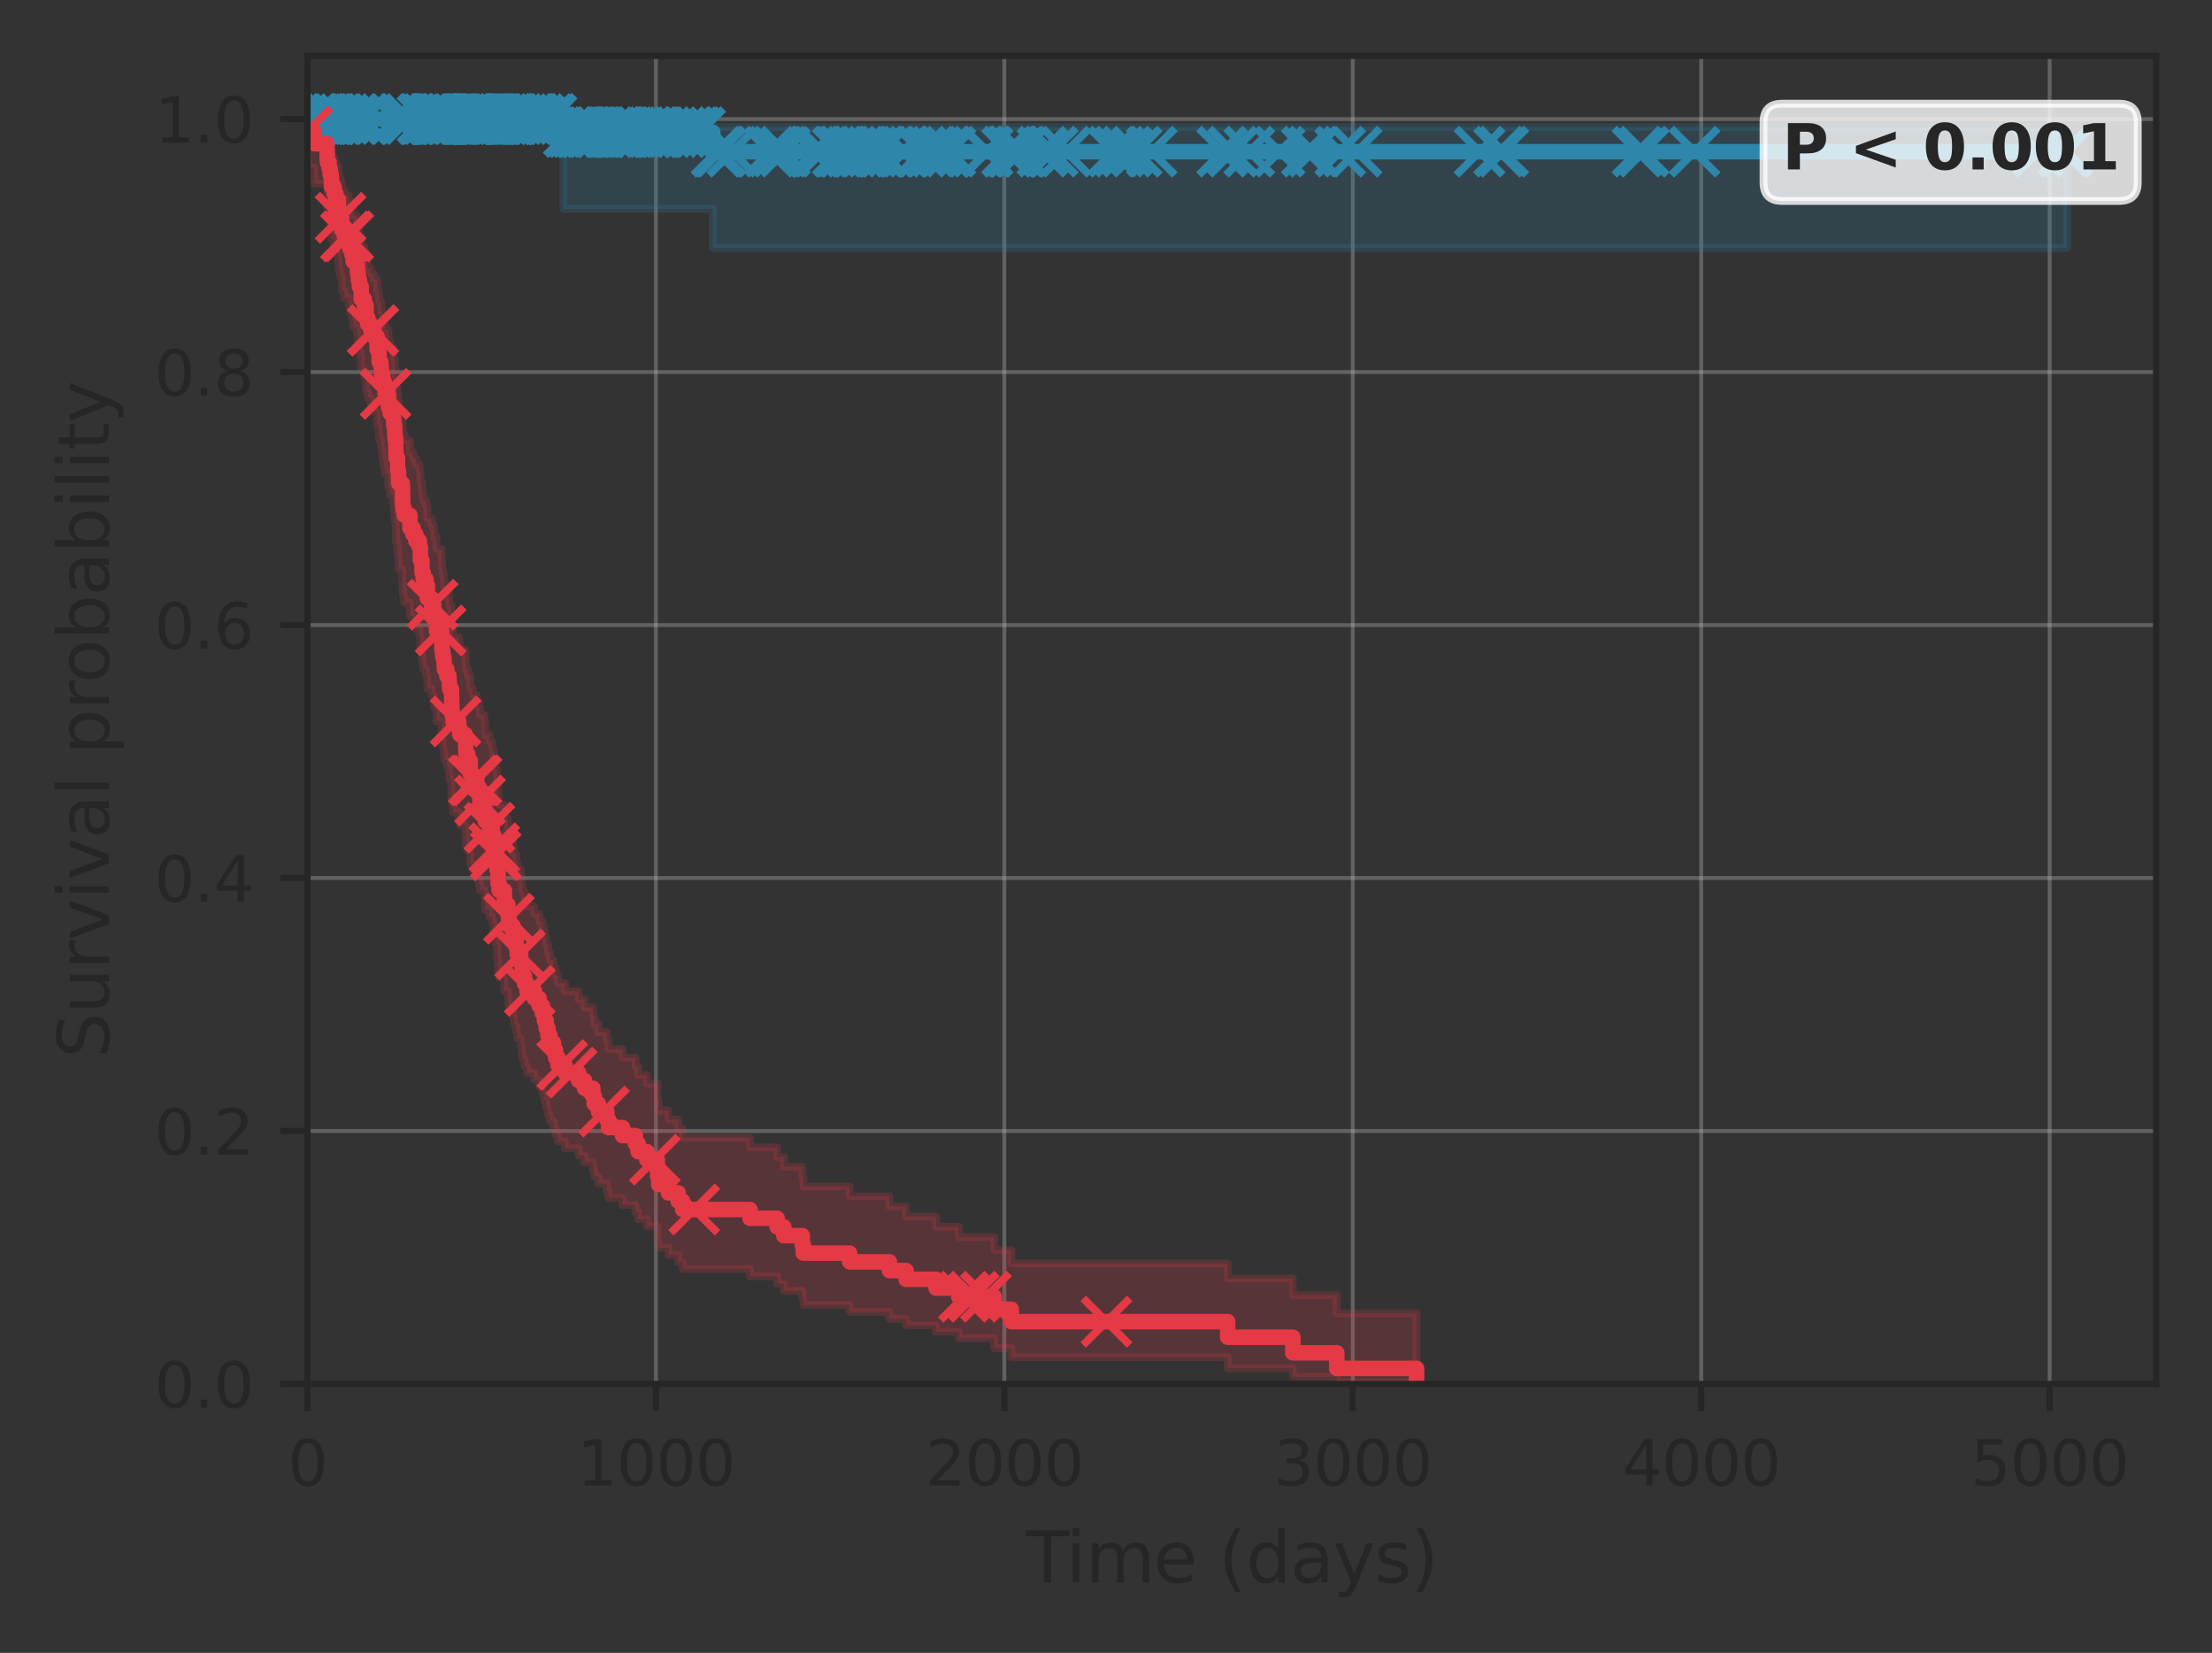 <?xml version="1.0" encoding="utf-8" standalone="no"?>
<!DOCTYPE svg PUBLIC "-//W3C//DTD SVG 1.1//EN"
  "http://www.w3.org/Graphics/SVG/1.1/DTD/svg11.dtd">
<svg xmlns:xlink="http://www.w3.org/1999/xlink" width="285.103pt" height="213.013pt" viewBox="0 0 285.103 213.013" xmlns="http://www.w3.org/2000/svg" version="1.1">
 <rect x="0" y="0" width="285.103" height="213.013" fill="#333333" stroke="none"/>
 <defs>
  <style type="text/css">*{stroke-linejoin: round; stroke-linecap: butt}</style>
 </defs>
 <g id="figure_1">
  <g id="patch_1">
   <path d="M 0 213.013 
L 285.103 213.013 
L 285.103 0 
L 0 0 
L 0 213.013 
z
" style="fill: none"/>
  </g>
  <g id="axes_1">
   <g id="patch_2">
    <path d="M 39.633 178.36 
L 277.903 178.36 
L 277.903 7.2 
L 39.633 7.2 
L 39.633 178.36 
z
" style="fill: none"/>
   </g>
   <g id="matplotlib.axis_1">
    <g id="xtick_1">
     <g id="line2d_1">
      <path d="M 39.633 178.36 
L 39.633 7.2 
" clip-path="url(#p275ef0e849)" style="fill: none; stroke: #cccccc; stroke-opacity: 0.3; stroke-width: 0.5; stroke-linecap: round"/>
     </g>
     <g id="line2d_2">
      <defs>
       <path id="m4a3cd762b1" d="M 0 0 
L 0 3.5 
" style="stroke: #262626; stroke-width: 0.8"/>
      </defs>
      <g>
       <use xlink:href="#m4a3cd762b1" x="39.633" y="178.36" style="fill: #262626; stroke: #262626; stroke-width: 0.8"/>
      </g>
     </g>
     <g id="text_1">
      <!-- 0 -->
      <g style="fill: #262626" transform="translate(37.088 191.439) scale(0.08 -0.08)">
       <defs>
        <path id="DejaVuSans-30" d="M 2034 4250 
Q 1547 4250 1301 3770 
Q 1056 3291 1056 2328 
Q 1056 1369 1301 889 
Q 1547 409 2034 409 
Q 2525 409 2770 889 
Q 3016 1369 3016 2328 
Q 3016 3291 2770 3770 
Q 2525 4250 2034 4250 
z
M 2034 4750 
Q 2819 4750 3233 4129 
Q 3647 3509 3647 2328 
Q 3647 1150 3233 529 
Q 2819 -91 2034 -91 
Q 1250 -91 836 529 
Q 422 1150 422 2328 
Q 422 3509 836 4129 
Q 1250 4750 2034 4750 
z
" transform="scale(0.016)"/>
       </defs>
       <use xlink:href="#DejaVuSans-30"/>
      </g>
     </g>
    </g>
    <g id="xtick_2">
     <g id="line2d_3">
      <path d="M 84.541 178.36 
L 84.541 7.2 
" clip-path="url(#p275ef0e849)" style="fill: none; stroke: #cccccc; stroke-opacity: 0.3; stroke-width: 0.5; stroke-linecap: round"/>
     </g>
     <g id="line2d_4">
      <g>
       <use xlink:href="#m4a3cd762b1" x="84.541" y="178.36" style="fill: #262626; stroke: #262626; stroke-width: 0.8"/>
      </g>
     </g>
     <g id="text_2">
      <!-- 1000 -->
      <g style="fill: #262626" transform="translate(74.361 191.439) scale(0.08 -0.08)">
       <defs>
        <path id="DejaVuSans-31" d="M 794 531 
L 1825 531 
L 1825 4091 
L 703 3866 
L 703 4441 
L 1819 4666 
L 2450 4666 
L 2450 531 
L 3481 531 
L 3481 0 
L 794 0 
L 794 531 
z
" transform="scale(0.016)"/>
       </defs>
       <use xlink:href="#DejaVuSans-31"/>
       <use xlink:href="#DejaVuSans-30" transform="translate(63.623 0)"/>
       <use xlink:href="#DejaVuSans-30" transform="translate(127.246 0)"/>
       <use xlink:href="#DejaVuSans-30" transform="translate(190.869 0)"/>
      </g>
     </g>
    </g>
    <g id="xtick_3">
     <g id="line2d_5">
      <path d="M 129.449 178.36 
L 129.449 7.2 
" clip-path="url(#p275ef0e849)" style="fill: none; stroke: #cccccc; stroke-opacity: 0.3; stroke-width: 0.5; stroke-linecap: round"/>
     </g>
     <g id="line2d_6">
      <g>
       <use xlink:href="#m4a3cd762b1" x="129.449" y="178.36" style="fill: #262626; stroke: #262626; stroke-width: 0.8"/>
      </g>
     </g>
     <g id="text_3">
      <!-- 2000 -->
      <g style="fill: #262626" transform="translate(119.269 191.439) scale(0.08 -0.08)">
       <defs>
        <path id="DejaVuSans-32" d="M 1228 531 
L 3431 531 
L 3431 0 
L 469 0 
L 469 531 
Q 828 903 1448 1529 
Q 2069 2156 2228 2338 
Q 2531 2678 2651 2914 
Q 2772 3150 2772 3378 
Q 2772 3750 2511 3984 
Q 2250 4219 1831 4219 
Q 1534 4219 1204 4116 
Q 875 4013 500 3803 
L 500 4441 
Q 881 4594 1212 4672 
Q 1544 4750 1819 4750 
Q 2544 4750 2975 4387 
Q 3406 4025 3406 3419 
Q 3406 3131 3298 2873 
Q 3191 2616 2906 2266 
Q 2828 2175 2409 1742 
Q 1991 1309 1228 531 
z
" transform="scale(0.016)"/>
       </defs>
       <use xlink:href="#DejaVuSans-32"/>
       <use xlink:href="#DejaVuSans-30" transform="translate(63.623 0)"/>
       <use xlink:href="#DejaVuSans-30" transform="translate(127.246 0)"/>
       <use xlink:href="#DejaVuSans-30" transform="translate(190.869 0)"/>
      </g>
     </g>
    </g>
    <g id="xtick_4">
     <g id="line2d_7">
      <path d="M 174.358 178.36 
L 174.358 7.2 
" clip-path="url(#p275ef0e849)" style="fill: none; stroke: #cccccc; stroke-opacity: 0.3; stroke-width: 0.5; stroke-linecap: round"/>
     </g>
     <g id="line2d_8">
      <g>
       <use xlink:href="#m4a3cd762b1" x="174.358" y="178.36" style="fill: #262626; stroke: #262626; stroke-width: 0.8"/>
      </g>
     </g>
     <g id="text_4">
      <!-- 3000 -->
      <g style="fill: #262626" transform="translate(164.178 191.439) scale(0.08 -0.08)">
       <defs>
        <path id="DejaVuSans-33" d="M 2597 2516 
Q 3050 2419 3304 2112 
Q 3559 1806 3559 1356 
Q 3559 666 3084 287 
Q 2609 -91 1734 -91 
Q 1441 -91 1130 -33 
Q 819 25 488 141 
L 488 750 
Q 750 597 1062 519 
Q 1375 441 1716 441 
Q 2309 441 2620 675 
Q 2931 909 2931 1356 
Q 2931 1769 2642 2001 
Q 2353 2234 1838 2234 
L 1294 2234 
L 1294 2753 
L 1863 2753 
Q 2328 2753 2575 2939 
Q 2822 3125 2822 3475 
Q 2822 3834 2567 4026 
Q 2313 4219 1838 4219 
Q 1578 4219 1281 4162 
Q 984 4106 628 3988 
L 628 4550 
Q 988 4650 1302 4700 
Q 1616 4750 1894 4750 
Q 2613 4750 3031 4423 
Q 3450 4097 3450 3541 
Q 3450 3153 3228 2886 
Q 3006 2619 2597 2516 
z
" transform="scale(0.016)"/>
       </defs>
       <use xlink:href="#DejaVuSans-33"/>
       <use xlink:href="#DejaVuSans-30" transform="translate(63.623 0)"/>
       <use xlink:href="#DejaVuSans-30" transform="translate(127.246 0)"/>
       <use xlink:href="#DejaVuSans-30" transform="translate(190.869 0)"/>
      </g>
     </g>
    </g>
    <g id="xtick_5">
     <g id="line2d_9">
      <path d="M 219.266 178.36 
L 219.266 7.2 
" clip-path="url(#p275ef0e849)" style="fill: none; stroke: #cccccc; stroke-opacity: 0.3; stroke-width: 0.5; stroke-linecap: round"/>
     </g>
     <g id="line2d_10">
      <g>
       <use xlink:href="#m4a3cd762b1" x="219.266" y="178.36" style="fill: #262626; stroke: #262626; stroke-width: 0.8"/>
      </g>
     </g>
     <g id="text_5">
      <!-- 4000 -->
      <g style="fill: #262626" transform="translate(209.086 191.439) scale(0.08 -0.08)">
       <defs>
        <path id="DejaVuSans-34" d="M 2419 4116 
L 825 1625 
L 2419 1625 
L 2419 4116 
z
M 2253 4666 
L 3047 4666 
L 3047 1625 
L 3713 1625 
L 3713 1100 
L 3047 1100 
L 3047 0 
L 2419 0 
L 2419 1100 
L 313 1100 
L 313 1709 
L 2253 4666 
z
" transform="scale(0.016)"/>
       </defs>
       <use xlink:href="#DejaVuSans-34"/>
       <use xlink:href="#DejaVuSans-30" transform="translate(63.623 0)"/>
       <use xlink:href="#DejaVuSans-30" transform="translate(127.246 0)"/>
       <use xlink:href="#DejaVuSans-30" transform="translate(190.869 0)"/>
      </g>
     </g>
    </g>
    <g id="xtick_6">
     <g id="line2d_11">
      <path d="M 264.174 178.36 
L 264.174 7.2 
" clip-path="url(#p275ef0e849)" style="fill: none; stroke: #cccccc; stroke-opacity: 0.3; stroke-width: 0.5; stroke-linecap: round"/>
     </g>
     <g id="line2d_12">
      <g>
       <use xlink:href="#m4a3cd762b1" x="264.174" y="178.36" style="fill: #262626; stroke: #262626; stroke-width: 0.8"/>
      </g>
     </g>
     <g id="text_6">
      <!-- 5000 -->
      <g style="fill: #262626" transform="translate(253.994 191.439) scale(0.08 -0.08)">
       <defs>
        <path id="DejaVuSans-35" d="M 691 4666 
L 3169 4666 
L 3169 4134 
L 1269 4134 
L 1269 2991 
Q 1406 3038 1543 3061 
Q 1681 3084 1819 3084 
Q 2600 3084 3056 2656 
Q 3513 2228 3513 1497 
Q 3513 744 3044 326 
Q 2575 -91 1722 -91 
Q 1428 -91 1123 -41 
Q 819 9 494 109 
L 494 744 
Q 775 591 1075 516 
Q 1375 441 1709 441 
Q 2250 441 2565 725 
Q 2881 1009 2881 1497 
Q 2881 1984 2565 2268 
Q 2250 2553 1709 2553 
Q 1456 2553 1204 2497 
Q 953 2441 691 2322 
L 691 4666 
z
" transform="scale(0.016)"/>
       </defs>
       <use xlink:href="#DejaVuSans-35"/>
       <use xlink:href="#DejaVuSans-30" transform="translate(63.623 0)"/>
       <use xlink:href="#DejaVuSans-30" transform="translate(127.246 0)"/>
       <use xlink:href="#DejaVuSans-30" transform="translate(190.869 0)"/>
      </g>
     </g>
    </g>
    <g id="text_7">
     <!-- Time (days) -->
     <g style="fill: #262626" transform="translate(132.194 203.941) scale(0.09 -0.09)">
      <defs>
       <path id="DejaVuSans-54" d="M -19 4666 
L 3928 4666 
L 3928 4134 
L 2272 4134 
L 2272 0 
L 1638 0 
L 1638 4134 
L -19 4134 
L -19 4666 
z
" transform="scale(0.016)"/>
       <path id="DejaVuSans-69" d="M 603 3500 
L 1178 3500 
L 1178 0 
L 603 0 
L 603 3500 
z
M 603 4863 
L 1178 4863 
L 1178 4134 
L 603 4134 
L 603 4863 
z
" transform="scale(0.016)"/>
       <path id="DejaVuSans-6d" d="M 3328 2828 
Q 3544 3216 3844 3400 
Q 4144 3584 4550 3584 
Q 5097 3584 5394 3201 
Q 5691 2819 5691 2113 
L 5691 0 
L 5113 0 
L 5113 2094 
Q 5113 2597 4934 2840 
Q 4756 3084 4391 3084 
Q 3944 3084 3684 2787 
Q 3425 2491 3425 1978 
L 3425 0 
L 2847 0 
L 2847 2094 
Q 2847 2600 2669 2842 
Q 2491 3084 2119 3084 
Q 1678 3084 1418 2786 
Q 1159 2488 1159 1978 
L 1159 0 
L 581 0 
L 581 3500 
L 1159 3500 
L 1159 2956 
Q 1356 3278 1631 3431 
Q 1906 3584 2284 3584 
Q 2666 3584 2933 3390 
Q 3200 3197 3328 2828 
z
" transform="scale(0.016)"/>
       <path id="DejaVuSans-65" d="M 3597 1894 
L 3597 1613 
L 953 1613 
Q 991 1019 1311 708 
Q 1631 397 2203 397 
Q 2534 397 2845 478 
Q 3156 559 3463 722 
L 3463 178 
Q 3153 47 2828 -22 
Q 2503 -91 2169 -91 
Q 1331 -91 842 396 
Q 353 884 353 1716 
Q 353 2575 817 3079 
Q 1281 3584 2069 3584 
Q 2775 3584 3186 3129 
Q 3597 2675 3597 1894 
z
M 3022 2063 
Q 3016 2534 2758 2815 
Q 2500 3097 2075 3097 
Q 1594 3097 1305 2825 
Q 1016 2553 972 2059 
L 3022 2063 
z
" transform="scale(0.016)"/>
       <path id="DejaVuSans-20" transform="scale(0.016)"/>
       <path id="DejaVuSans-28" d="M 1984 4856 
Q 1566 4138 1362 3434 
Q 1159 2731 1159 2009 
Q 1159 1288 1364 580 
Q 1569 -128 1984 -844 
L 1484 -844 
Q 1016 -109 783 600 
Q 550 1309 550 2009 
Q 550 2706 781 3412 
Q 1013 4119 1484 4856 
L 1984 4856 
z
" transform="scale(0.016)"/>
       <path id="DejaVuSans-64" d="M 2906 2969 
L 2906 4863 
L 3481 4863 
L 3481 0 
L 2906 0 
L 2906 525 
Q 2725 213 2448 61 
Q 2172 -91 1784 -91 
Q 1150 -91 751 415 
Q 353 922 353 1747 
Q 353 2572 751 3078 
Q 1150 3584 1784 3584 
Q 2172 3584 2448 3432 
Q 2725 3281 2906 2969 
z
M 947 1747 
Q 947 1113 1208 752 
Q 1469 391 1925 391 
Q 2381 391 2643 752 
Q 2906 1113 2906 1747 
Q 2906 2381 2643 2742 
Q 2381 3103 1925 3103 
Q 1469 3103 1208 2742 
Q 947 2381 947 1747 
z
" transform="scale(0.016)"/>
       <path id="DejaVuSans-61" d="M 2194 1759 
Q 1497 1759 1228 1600 
Q 959 1441 959 1056 
Q 959 750 1161 570 
Q 1363 391 1709 391 
Q 2188 391 2477 730 
Q 2766 1069 2766 1631 
L 2766 1759 
L 2194 1759 
z
M 3341 1997 
L 3341 0 
L 2766 0 
L 2766 531 
Q 2569 213 2275 61 
Q 1981 -91 1556 -91 
Q 1019 -91 701 211 
Q 384 513 384 1019 
Q 384 1609 779 1909 
Q 1175 2209 1959 2209 
L 2766 2209 
L 2766 2266 
Q 2766 2663 2505 2880 
Q 2244 3097 1772 3097 
Q 1472 3097 1187 3025 
Q 903 2953 641 2809 
L 641 3341 
Q 956 3463 1253 3523 
Q 1550 3584 1831 3584 
Q 2591 3584 2966 3190 
Q 3341 2797 3341 1997 
z
" transform="scale(0.016)"/>
       <path id="DejaVuSans-79" d="M 2059 -325 
Q 1816 -950 1584 -1140 
Q 1353 -1331 966 -1331 
L 506 -1331 
L 506 -850 
L 844 -850 
Q 1081 -850 1212 -737 
Q 1344 -625 1503 -206 
L 1606 56 
L 191 3500 
L 800 3500 
L 1894 763 
L 2988 3500 
L 3597 3500 
L 2059 -325 
z
" transform="scale(0.016)"/>
       <path id="DejaVuSans-73" d="M 2834 3397 
L 2834 2853 
Q 2591 2978 2328 3040 
Q 2066 3103 1784 3103 
Q 1356 3103 1142 2972 
Q 928 2841 928 2578 
Q 928 2378 1081 2264 
Q 1234 2150 1697 2047 
L 1894 2003 
Q 2506 1872 2764 1633 
Q 3022 1394 3022 966 
Q 3022 478 2636 193 
Q 2250 -91 1575 -91 
Q 1294 -91 989 -36 
Q 684 19 347 128 
L 347 722 
Q 666 556 975 473 
Q 1284 391 1588 391 
Q 1994 391 2212 530 
Q 2431 669 2431 922 
Q 2431 1156 2273 1281 
Q 2116 1406 1581 1522 
L 1381 1569 
Q 847 1681 609 1914 
Q 372 2147 372 2553 
Q 372 3047 722 3315 
Q 1072 3584 1716 3584 
Q 2034 3584 2315 3537 
Q 2597 3491 2834 3397 
z
" transform="scale(0.016)"/>
       <path id="DejaVuSans-29" d="M 513 4856 
L 1013 4856 
Q 1481 4119 1714 3412 
Q 1947 2706 1947 2009 
Q 1947 1309 1714 600 
Q 1481 -109 1013 -844 
L 513 -844 
Q 928 -128 1133 580 
Q 1338 1288 1338 2009 
Q 1338 2731 1133 3434 
Q 928 4138 513 4856 
z
" transform="scale(0.016)"/>
      </defs>
      <use xlink:href="#DejaVuSans-54"/>
      <use xlink:href="#DejaVuSans-69" transform="translate(57.959 0)"/>
      <use xlink:href="#DejaVuSans-6d" transform="translate(85.742 0)"/>
      <use xlink:href="#DejaVuSans-65" transform="translate(183.154 0)"/>
      <use xlink:href="#DejaVuSans-20" transform="translate(244.678 0)"/>
      <use xlink:href="#DejaVuSans-28" transform="translate(276.465 0)"/>
      <use xlink:href="#DejaVuSans-64" transform="translate(315.479 0)"/>
      <use xlink:href="#DejaVuSans-61" transform="translate(378.955 0)"/>
      <use xlink:href="#DejaVuSans-79" transform="translate(440.234 0)"/>
      <use xlink:href="#DejaVuSans-73" transform="translate(499.414 0)"/>
      <use xlink:href="#DejaVuSans-29" transform="translate(551.514 0)"/>
     </g>
    </g>
   </g>
   <g id="matplotlib.axis_2">
    <g id="ytick_1">
     <g id="line2d_13">
      <path d="M 39.633 178.36 
L 277.903 178.36 
" clip-path="url(#p275ef0e849)" style="fill: none; stroke: #cccccc; stroke-opacity: 0.3; stroke-width: 0.5; stroke-linecap: round"/>
     </g>
     <g id="line2d_14">
      <defs>
       <path id="m5bded64a6f" d="M 0 0 
L -3.5 0 
" style="stroke: #262626; stroke-width: 0.8"/>
      </defs>
      <g>
       <use xlink:href="#m5bded64a6f" x="39.633" y="178.36" style="fill: #262626; stroke: #262626; stroke-width: 0.8"/>
      </g>
     </g>
     <g id="text_8">
      <!-- 0.0 -->
      <g style="fill: #262626" transform="translate(19.91 181.399) scale(0.08 -0.08)">
       <defs>
        <path id="DejaVuSans-2e" d="M 684 794 
L 1344 794 
L 1344 0 
L 684 0 
L 684 794 
z
" transform="scale(0.016)"/>
       </defs>
       <use xlink:href="#DejaVuSans-30"/>
       <use xlink:href="#DejaVuSans-2e" transform="translate(63.623 0)"/>
       <use xlink:href="#DejaVuSans-30" transform="translate(95.41 0)"/>
      </g>
     </g>
    </g>
    <g id="ytick_2">
     <g id="line2d_15">
      <path d="M 39.633 145.758 
L 277.903 145.758 
" clip-path="url(#p275ef0e849)" style="fill: none; stroke: #cccccc; stroke-opacity: 0.3; stroke-width: 0.5; stroke-linecap: round"/>
     </g>
     <g id="line2d_16">
      <g>
       <use xlink:href="#m5bded64a6f" x="39.633" y="145.758" style="fill: #262626; stroke: #262626; stroke-width: 0.8"/>
      </g>
     </g>
     <g id="text_9">
      <!-- 0.2 -->
      <g style="fill: #262626" transform="translate(19.91 148.797) scale(0.08 -0.08)">
       <use xlink:href="#DejaVuSans-30"/>
       <use xlink:href="#DejaVuSans-2e" transform="translate(63.623 0)"/>
       <use xlink:href="#DejaVuSans-32" transform="translate(95.41 0)"/>
      </g>
     </g>
    </g>
    <g id="ytick_3">
     <g id="line2d_17">
      <path d="M 39.633 113.156 
L 277.903 113.156 
" clip-path="url(#p275ef0e849)" style="fill: none; stroke: #cccccc; stroke-opacity: 0.3; stroke-width: 0.5; stroke-linecap: round"/>
     </g>
     <g id="line2d_18">
      <g>
       <use xlink:href="#m5bded64a6f" x="39.633" y="113.156" style="fill: #262626; stroke: #262626; stroke-width: 0.8"/>
      </g>
     </g>
     <g id="text_10">
      <!-- 0.4 -->
      <g style="fill: #262626" transform="translate(19.91 116.196) scale(0.08 -0.08)">
       <use xlink:href="#DejaVuSans-30"/>
       <use xlink:href="#DejaVuSans-2e" transform="translate(63.623 0)"/>
       <use xlink:href="#DejaVuSans-34" transform="translate(95.41 0)"/>
      </g>
     </g>
    </g>
    <g id="ytick_4">
     <g id="line2d_19">
      <path d="M 39.633 80.554 
L 277.903 80.554 
" clip-path="url(#p275ef0e849)" style="fill: none; stroke: #cccccc; stroke-opacity: 0.3; stroke-width: 0.5; stroke-linecap: round"/>
     </g>
     <g id="line2d_20">
      <g>
       <use xlink:href="#m5bded64a6f" x="39.633" y="80.554" style="fill: #262626; stroke: #262626; stroke-width: 0.8"/>
      </g>
     </g>
     <g id="text_11">
      <!-- 0.6 -->
      <g style="fill: #262626" transform="translate(19.91 83.594) scale(0.08 -0.08)">
       <defs>
        <path id="DejaVuSans-36" d="M 2113 2584 
Q 1688 2584 1439 2293 
Q 1191 2003 1191 1497 
Q 1191 994 1439 701 
Q 1688 409 2113 409 
Q 2538 409 2786 701 
Q 3034 994 3034 1497 
Q 3034 2003 2786 2293 
Q 2538 2584 2113 2584 
z
M 3366 4563 
L 3366 3988 
Q 3128 4100 2886 4159 
Q 2644 4219 2406 4219 
Q 1781 4219 1451 3797 
Q 1122 3375 1075 2522 
Q 1259 2794 1537 2939 
Q 1816 3084 2150 3084 
Q 2853 3084 3261 2657 
Q 3669 2231 3669 1497 
Q 3669 778 3244 343 
Q 2819 -91 2113 -91 
Q 1303 -91 875 529 
Q 447 1150 447 2328 
Q 447 3434 972 4092 
Q 1497 4750 2381 4750 
Q 2619 4750 2861 4703 
Q 3103 4656 3366 4563 
z
" transform="scale(0.016)"/>
       </defs>
       <use xlink:href="#DejaVuSans-30"/>
       <use xlink:href="#DejaVuSans-2e" transform="translate(63.623 0)"/>
       <use xlink:href="#DejaVuSans-36" transform="translate(95.41 0)"/>
      </g>
     </g>
    </g>
    <g id="ytick_5">
     <g id="line2d_21">
      <path d="M 39.633 47.952 
L 277.903 47.952 
" clip-path="url(#p275ef0e849)" style="fill: none; stroke: #cccccc; stroke-opacity: 0.3; stroke-width: 0.5; stroke-linecap: round"/>
     </g>
     <g id="line2d_22">
      <g>
       <use xlink:href="#m5bded64a6f" x="39.633" y="47.952" style="fill: #262626; stroke: #262626; stroke-width: 0.8"/>
      </g>
     </g>
     <g id="text_12">
      <!-- 0.8 -->
      <g style="fill: #262626" transform="translate(19.91 50.992) scale(0.08 -0.08)">
       <defs>
        <path id="DejaVuSans-38" d="M 2034 2216 
Q 1584 2216 1326 1975 
Q 1069 1734 1069 1313 
Q 1069 891 1326 650 
Q 1584 409 2034 409 
Q 2484 409 2743 651 
Q 3003 894 3003 1313 
Q 3003 1734 2745 1975 
Q 2488 2216 2034 2216 
z
M 1403 2484 
Q 997 2584 770 2862 
Q 544 3141 544 3541 
Q 544 4100 942 4425 
Q 1341 4750 2034 4750 
Q 2731 4750 3128 4425 
Q 3525 4100 3525 3541 
Q 3525 3141 3298 2862 
Q 3072 2584 2669 2484 
Q 3125 2378 3379 2068 
Q 3634 1759 3634 1313 
Q 3634 634 3220 271 
Q 2806 -91 2034 -91 
Q 1263 -91 848 271 
Q 434 634 434 1313 
Q 434 1759 690 2068 
Q 947 2378 1403 2484 
z
M 1172 3481 
Q 1172 3119 1398 2916 
Q 1625 2713 2034 2713 
Q 2441 2713 2670 2916 
Q 2900 3119 2900 3481 
Q 2900 3844 2670 4047 
Q 2441 4250 2034 4250 
Q 1625 4250 1398 4047 
Q 1172 3844 1172 3481 
z
" transform="scale(0.016)"/>
       </defs>
       <use xlink:href="#DejaVuSans-30"/>
       <use xlink:href="#DejaVuSans-2e" transform="translate(63.623 0)"/>
       <use xlink:href="#DejaVuSans-38" transform="translate(95.41 0)"/>
      </g>
     </g>
    </g>
    <g id="ytick_6">
     <g id="line2d_23">
      <path d="M 39.633 15.35 
L 277.903 15.35 
" clip-path="url(#p275ef0e849)" style="fill: none; stroke: #cccccc; stroke-opacity: 0.3; stroke-width: 0.5; stroke-linecap: round"/>
     </g>
     <g id="line2d_24">
      <g>
       <use xlink:href="#m5bded64a6f" x="39.633" y="15.35" style="fill: #262626; stroke: #262626; stroke-width: 0.8"/>
      </g>
     </g>
     <g id="text_13">
      <!-- 1.0 -->
      <g style="fill: #262626" transform="translate(19.91 18.39) scale(0.08 -0.08)">
       <use xlink:href="#DejaVuSans-31"/>
       <use xlink:href="#DejaVuSans-2e" transform="translate(63.623 0)"/>
       <use xlink:href="#DejaVuSans-30" transform="translate(95.41 0)"/>
      </g>
     </g>
    </g>
    <g id="text_14">
     <!-- Survival probability -->
     <g style="fill: #262626" transform="translate(14.039 136.362) rotate(-90) scale(0.09 -0.09)">
      <defs>
       <path id="DejaVuSans-53" d="M 3425 4513 
L 3425 3897 
Q 3066 4069 2747 4153 
Q 2428 4238 2131 4238 
Q 1616 4238 1336 4038 
Q 1056 3838 1056 3469 
Q 1056 3159 1242 3001 
Q 1428 2844 1947 2747 
L 2328 2669 
Q 3034 2534 3370 2195 
Q 3706 1856 3706 1288 
Q 3706 609 3251 259 
Q 2797 -91 1919 -91 
Q 1588 -91 1214 -16 
Q 841 59 441 206 
L 441 856 
Q 825 641 1194 531 
Q 1563 422 1919 422 
Q 2459 422 2753 634 
Q 3047 847 3047 1241 
Q 3047 1584 2836 1778 
Q 2625 1972 2144 2069 
L 1759 2144 
Q 1053 2284 737 2584 
Q 422 2884 422 3419 
Q 422 4038 858 4394 
Q 1294 4750 2059 4750 
Q 2388 4750 2728 4690 
Q 3069 4631 3425 4513 
z
" transform="scale(0.016)"/>
       <path id="DejaVuSans-75" d="M 544 1381 
L 544 3500 
L 1119 3500 
L 1119 1403 
Q 1119 906 1312 657 
Q 1506 409 1894 409 
Q 2359 409 2629 706 
Q 2900 1003 2900 1516 
L 2900 3500 
L 3475 3500 
L 3475 0 
L 2900 0 
L 2900 538 
Q 2691 219 2414 64 
Q 2138 -91 1772 -91 
Q 1169 -91 856 284 
Q 544 659 544 1381 
z
M 1991 3584 
L 1991 3584 
z
" transform="scale(0.016)"/>
       <path id="DejaVuSans-72" d="M 2631 2963 
Q 2534 3019 2420 3045 
Q 2306 3072 2169 3072 
Q 1681 3072 1420 2755 
Q 1159 2438 1159 1844 
L 1159 0 
L 581 0 
L 581 3500 
L 1159 3500 
L 1159 2956 
Q 1341 3275 1631 3429 
Q 1922 3584 2338 3584 
Q 2397 3584 2469 3576 
Q 2541 3569 2628 3553 
L 2631 2963 
z
" transform="scale(0.016)"/>
       <path id="DejaVuSans-76" d="M 191 3500 
L 800 3500 
L 1894 563 
L 2988 3500 
L 3597 3500 
L 2284 0 
L 1503 0 
L 191 3500 
z
" transform="scale(0.016)"/>
       <path id="DejaVuSans-6c" d="M 603 4863 
L 1178 4863 
L 1178 0 
L 603 0 
L 603 4863 
z
" transform="scale(0.016)"/>
       <path id="DejaVuSans-70" d="M 1159 525 
L 1159 -1331 
L 581 -1331 
L 581 3500 
L 1159 3500 
L 1159 2969 
Q 1341 3281 1617 3432 
Q 1894 3584 2278 3584 
Q 2916 3584 3314 3078 
Q 3713 2572 3713 1747 
Q 3713 922 3314 415 
Q 2916 -91 2278 -91 
Q 1894 -91 1617 61 
Q 1341 213 1159 525 
z
M 3116 1747 
Q 3116 2381 2855 2742 
Q 2594 3103 2138 3103 
Q 1681 3103 1420 2742 
Q 1159 2381 1159 1747 
Q 1159 1113 1420 752 
Q 1681 391 2138 391 
Q 2594 391 2855 752 
Q 3116 1113 3116 1747 
z
" transform="scale(0.016)"/>
       <path id="DejaVuSans-6f" d="M 1959 3097 
Q 1497 3097 1228 2736 
Q 959 2375 959 1747 
Q 959 1119 1226 758 
Q 1494 397 1959 397 
Q 2419 397 2687 759 
Q 2956 1122 2956 1747 
Q 2956 2369 2687 2733 
Q 2419 3097 1959 3097 
z
M 1959 3584 
Q 2709 3584 3137 3096 
Q 3566 2609 3566 1747 
Q 3566 888 3137 398 
Q 2709 -91 1959 -91 
Q 1206 -91 779 398 
Q 353 888 353 1747 
Q 353 2609 779 3096 
Q 1206 3584 1959 3584 
z
" transform="scale(0.016)"/>
       <path id="DejaVuSans-62" d="M 3116 1747 
Q 3116 2381 2855 2742 
Q 2594 3103 2138 3103 
Q 1681 3103 1420 2742 
Q 1159 2381 1159 1747 
Q 1159 1113 1420 752 
Q 1681 391 2138 391 
Q 2594 391 2855 752 
Q 3116 1113 3116 1747 
z
M 1159 2969 
Q 1341 3281 1617 3432 
Q 1894 3584 2278 3584 
Q 2916 3584 3314 3078 
Q 3713 2572 3713 1747 
Q 3713 922 3314 415 
Q 2916 -91 2278 -91 
Q 1894 -91 1617 61 
Q 1341 213 1159 525 
L 1159 0 
L 581 0 
L 581 4863 
L 1159 4863 
L 1159 2969 
z
" transform="scale(0.016)"/>
       <path id="DejaVuSans-74" d="M 1172 4494 
L 1172 3500 
L 2356 3500 
L 2356 3053 
L 1172 3053 
L 1172 1153 
Q 1172 725 1289 603 
Q 1406 481 1766 481 
L 2356 481 
L 2356 0 
L 1766 0 
Q 1100 0 847 248 
Q 594 497 594 1153 
L 594 3053 
L 172 3053 
L 172 3500 
L 594 3500 
L 594 4494 
L 1172 4494 
z
" transform="scale(0.016)"/>
      </defs>
      <use xlink:href="#DejaVuSans-53"/>
      <use xlink:href="#DejaVuSans-75" transform="translate(63.477 0)"/>
      <use xlink:href="#DejaVuSans-72" transform="translate(126.855 0)"/>
      <use xlink:href="#DejaVuSans-76" transform="translate(167.969 0)"/>
      <use xlink:href="#DejaVuSans-69" transform="translate(227.148 0)"/>
      <use xlink:href="#DejaVuSans-76" transform="translate(254.932 0)"/>
      <use xlink:href="#DejaVuSans-61" transform="translate(314.111 0)"/>
      <use xlink:href="#DejaVuSans-6c" transform="translate(375.391 0)"/>
      <use xlink:href="#DejaVuSans-20" transform="translate(403.174 0)"/>
      <use xlink:href="#DejaVuSans-70" transform="translate(434.961 0)"/>
      <use xlink:href="#DejaVuSans-72" transform="translate(498.438 0)"/>
      <use xlink:href="#DejaVuSans-6f" transform="translate(537.301 0)"/>
      <use xlink:href="#DejaVuSans-62" transform="translate(598.482 0)"/>
      <use xlink:href="#DejaVuSans-61" transform="translate(661.959 0)"/>
      <use xlink:href="#DejaVuSans-62" transform="translate(723.238 0)"/>
      <use xlink:href="#DejaVuSans-69" transform="translate(786.715 0)"/>
      <use xlink:href="#DejaVuSans-6c" transform="translate(814.498 0)"/>
      <use xlink:href="#DejaVuSans-69" transform="translate(842.281 0)"/>
      <use xlink:href="#DejaVuSans-74" transform="translate(870.064 0)"/>
      <use xlink:href="#DejaVuSans-79" transform="translate(909.273 0)"/>
     </g>
    </g>
   </g>
   <g id="FillBetweenPolyCollection_1">
    <defs>
     <path id="mea529ab132" d="M 36.759 -197.662 
L 36.759 -197.662 
L 40.217 -197.662 
L 40.217 -197.662 
L 40.306 -197.662 
L 40.306 -197.662 
L 40.396 -197.662 
L 40.396 -197.662 
L 40.531 -197.662 
L 40.531 -197.662 
L 40.89 -197.662 
L 40.89 -197.662 
L 41.205 -197.662 
L 41.205 -197.662 
L 41.294 -197.662 
L 41.294 -197.662 
L 41.699 -197.662 
L 41.699 -197.662 
L 42.103 -197.662 
L 42.103 -197.662 
L 42.282 -197.662 
L 42.282 -197.662 
L 42.507 -197.662 
L 42.507 -197.662 
L 42.642 -197.662 
L 42.642 -197.662 
L 42.687 -197.662 
L 42.687 -197.662 
L 43.315 -197.662 
L 43.315 -197.662 
L 43.405 -197.662 
L 43.405 -197.662 
L 43.63 -197.662 
L 43.63 -197.662 
L 44.348 -197.662 
L 44.348 -197.662 
L 45.426 -197.662 
L 45.426 -197.662 
L 46.728 -197.662 
L 46.728 -197.662 
L 46.953 -197.662 
L 46.953 -197.662 
L 50.905 -197.662 
L 50.905 -197.662 
L 52.028 -197.662 
L 52.028 -197.662 
L 52.791 -197.662 
L 52.791 -197.662 
L 54.453 -197.662 
L 54.453 -197.662 
L 54.587 -197.662 
L 54.587 -197.662 
L 54.767 -197.662 
L 54.767 -197.662 
L 55.126 -197.662 
L 55.126 -197.662 
L 55.845 -197.662 
L 55.845 -197.662 
L 55.979 -197.662 
L 55.979 -197.662 
L 56.024 -197.662 
L 56.024 -197.662 
L 56.069 -197.662 
L 56.069 -197.662 
L 56.159 -197.662 
L 56.159 -197.662 
L 56.204 -197.662 
L 56.204 -197.662 
L 56.249 -197.662 
L 56.249 -197.662 
L 56.339 -197.662 
L 56.339 -197.662 
L 56.384 -197.662 
L 56.384 -197.662 
L 56.518 -197.662 
L 56.518 -197.662 
L 56.563 -197.662 
L 56.563 -197.662 
L 56.653 -197.662 
L 56.653 -197.662 
L 56.833 -197.662 
L 56.833 -197.662 
L 56.878 -197.662 
L 56.878 -197.662 
L 57.102 -197.662 
L 57.102 -197.662 
L 57.327 -197.662 
L 57.327 -197.662 
L 57.506 -197.662 
L 57.506 -197.662 
L 57.551 -197.662 
L 57.551 -197.662 
L 58.045 -197.662 
L 58.045 -197.662 
L 58.27 -197.662 
L 58.27 -197.662 
L 58.315 -197.662 
L 58.315 -197.662 
L 58.854 -197.662 
L 58.854 -197.662 
L 59.078 -197.662 
L 59.078 -197.662 
L 60.066 -197.662 
L 60.066 -197.662 
L 60.156 -197.662 
L 60.156 -197.662 
L 60.291 -197.662 
L 60.291 -197.662 
L 60.56 -197.662 
L 60.56 -197.662 
L 60.605 -197.662 
L 60.605 -197.662 
L 60.695 -197.662 
L 60.695 -197.662 
L 60.919 -197.662 
L 60.919 -197.662 
L 60.964 -197.662 
L 60.964 -197.662 
L 61.189 -197.662 
L 61.189 -197.662 
L 61.234 -197.662 
L 61.234 -197.662 
L 61.368 -197.662 
L 61.368 -197.662 
L 61.683 -197.662 
L 61.683 -197.662 
L 61.862 -197.662 
L 61.862 -197.662 
L 62.222 -197.662 
L 62.222 -197.662 
L 62.401 -197.662 
L 62.401 -197.662 
L 62.446 -197.662 
L 62.446 -197.662 
L 62.626 -197.662 
L 62.626 -197.662 
L 63.165 -197.662 
L 63.165 -197.662 
L 63.704 -197.662 
L 63.704 -197.662 
L 63.838 -197.662 
L 63.838 -197.662 
L 63.973 -197.662 
L 63.973 -197.662 
L 64.153 -197.662 
L 64.153 -197.662 
L 64.781 -197.662 
L 64.781 -197.662 
L 64.871 -197.662 
L 64.871 -197.662 
L 65.32 -197.662 
L 65.32 -197.662 
L 65.365 -197.662 
L 65.365 -197.662 
L 65.59 -197.662 
L 65.59 -197.662 
L 65.68 -197.662 
L 65.68 -197.662 
L 65.725 -197.662 
L 65.725 -197.662 
L 65.769 -197.662 
L 65.769 -197.662 
L 66.039 -197.662 
L 66.039 -197.662 
L 66.129 -197.662 
L 66.129 -197.662 
L 66.713 -197.662 
L 66.713 -197.662 
L 67.386 -197.662 
L 67.386 -197.662 
L 68.06 -197.662 
L 68.06 -197.662 
L 68.194 -197.662 
L 68.194 -197.662 
L 68.374 -197.662 
L 68.374 -197.662 
L 68.419 -197.662 
L 68.419 -197.662 
L 68.464 -197.662 
L 68.464 -197.662 
L 68.644 -197.662 
L 68.644 -197.662 
L 68.733 -197.662 
L 68.733 -197.662 
L 68.778 -197.662 
L 68.778 -197.662 
L 69.497 -197.662 
L 69.497 -197.662 
L 70.664 -197.662 
L 70.664 -197.662 
L 71.024 -197.662 
L 71.024 -197.662 
L 71.069 -197.662 
L 71.069 -197.662 
L 72.596 -197.662 
L 72.596 -186.101 
L 73.314 -186.101 
L 73.314 -186.101 
L 73.808 -186.101 
L 73.808 -186.101 
L 74.347 -186.101 
L 74.347 -186.101 
L 74.796 -186.101 
L 74.796 -186.101 
L 75.065 -186.101 
L 75.065 -186.101 
L 75.47 -186.101 
L 75.47 -186.101 
L 75.515 -186.101 
L 75.515 -186.101 
L 76.098 -186.101 
L 76.098 -186.101 
L 76.143 -186.101 
L 76.143 -186.101 
L 76.458 -186.101 
L 76.458 -186.101 
L 76.997 -186.101 
L 76.997 -186.101 
L 77.356 -186.101 
L 77.356 -186.101 
L 77.446 -186.101 
L 77.446 -186.101 
L 78.434 -186.101 
L 78.434 -186.101 
L 78.838 -186.101 
L 78.838 -186.101 
L 79.466 -186.101 
L 79.466 -186.101 
L 79.736 -186.101 
L 79.736 -186.101 
L 79.916 -186.101 
L 79.916 -186.101 
L 80.005 -186.101 
L 80.005 -186.101 
L 80.32 -186.101 
L 80.32 -186.101 
L 80.993 -186.101 
L 80.993 -186.101 
L 82.071 -186.101 
L 82.071 -186.101 
L 84.676 -186.101 
L 84.676 -186.101 
L 85.843 -186.101 
L 85.843 -186.101 
L 86.697 -186.101 
L 86.697 -186.101 
L 87.775 -186.101 
L 87.775 -186.101 
L 88.583 -186.101 
L 88.583 -186.101 
L 88.762 -186.101 
L 88.762 -186.101 
L 89.391 -186.101 
L 89.391 -186.101 
L 89.706 -186.101 
L 89.706 -186.101 
L 90.244 -186.101 
L 90.244 -186.101 
L 91.861 -186.101 
L 91.861 -181.048 
L 92.355 -181.048 
L 92.355 -181.048 
L 92.67 -181.048 
L 92.67 -181.048 
L 92.894 -181.048 
L 92.894 -181.048 
L 94.376 -181.048 
L 94.376 -181.048 
L 99.181 -181.048 
L 99.181 -181.048 
L 100.259 -181.048 
L 100.259 -181.048 
L 101.157 -181.048 
L 101.157 -181.048 
L 104.929 -181.048 
L 104.929 -181.048 
L 104.974 -181.048 
L 104.974 -181.048 
L 105.199 -181.048 
L 105.199 -181.048 
L 106.052 -181.048 
L 106.052 -181.048 
L 107.983 -181.048 
L 107.983 -181.048 
L 108.298 -181.048 
L 108.298 -181.048 
L 108.702 -181.048 
L 108.702 -181.048 
L 108.881 -181.048 
L 108.881 -181.048 
L 109.735 -181.048 
L 109.735 -181.048 
L 110.678 -181.048 
L 110.678 -181.048 
L 111.666 -181.048 
L 111.666 -181.048 
L 112.429 -181.048 
L 112.429 -181.048 
L 113.238 -181.048 
L 113.238 -181.048 
L 113.687 -181.048 
L 113.687 -181.048 
L 116.336 -181.048 
L 116.336 -181.048 
L 116.606 -181.048 
L 116.606 -181.048 
L 118.716 -181.048 
L 118.716 -181.048 
L 119.839 -181.048 
L 119.839 -181.048 
L 120.108 -181.048 
L 120.108 -181.048 
L 120.737 -181.048 
L 120.737 -181.048 
L 121.815 -181.048 
L 121.815 -181.048 
L 122.489 -181.048 
L 122.489 -181.048 
L 127.159 -181.048 
L 127.159 -181.048 
L 127.294 -181.048 
L 127.294 -181.048 
L 129.809 -181.048 
L 129.809 -181.048 
L 129.854 -181.048 
L 129.854 -181.048 
L 130.348 -181.048 
L 130.348 -181.048 
L 130.527 -181.048 
L 130.527 -181.048 
L 130.662 -181.048 
L 130.662 -181.048 
L 131.425 -181.048 
L 131.425 -181.048 
L 131.65 -181.048 
L 131.65 -181.048 
L 134.344 -181.048 
L 134.344 -181.048 
L 135.692 -181.048 
L 135.692 -181.048 
L 137.398 -181.048 
L 137.398 -181.048 
L 143.461 -181.048 
L 143.461 -181.048 
L 144.269 -181.048 
L 144.269 -181.048 
L 145.257 -181.048 
L 145.257 -181.048 
L 146.515 -181.048 
L 146.515 -181.048 
L 148.446 -181.048 
L 148.446 -181.048 
L 157.517 -181.048 
L 157.517 -181.048 
L 158.909 -181.048 
L 158.909 -181.048 
L 161.02 -181.048 
L 161.02 -181.048 
L 164.927 -181.048 
L 164.927 -181.048 
L 168.43 -181.048 
L 168.43 -181.048 
L 169.238 -181.048 
L 169.238 -181.048 
L 172.741 -181.048 
L 172.741 -181.048 
L 174.852 -181.048 
L 174.852 -181.048 
L 190.704 -181.048 
L 190.704 -181.048 
L 193.219 -181.048 
L 193.219 -181.048 
L 193.758 -181.048 
L 193.758 -181.048 
L 211.048 -181.048 
L 211.048 -181.048 
L 211.856 -181.048 
L 211.856 -181.048 
L 218.413 -181.048 
L 218.413 -181.048 
L 262.692 -181.048 
L 262.692 -181.048 
L 266.016 -181.048 
L 266.016 -181.048 
L 266.42 -181.048 
L 266.42 -181.048 
L 266.42 -196.632 
L 266.42 -196.632 
L 266.42 -196.632 
L 266.016 -196.632 
L 266.016 -196.632 
L 262.692 -196.632 
L 262.692 -196.632 
L 218.413 -196.632 
L 218.413 -196.632 
L 211.856 -196.632 
L 211.856 -196.632 
L 211.048 -196.632 
L 211.048 -196.632 
L 193.758 -196.632 
L 193.758 -196.632 
L 193.219 -196.632 
L 193.219 -196.632 
L 190.704 -196.632 
L 190.704 -196.632 
L 174.852 -196.632 
L 174.852 -196.632 
L 172.741 -196.632 
L 172.741 -196.632 
L 169.238 -196.632 
L 169.238 -196.632 
L 168.43 -196.632 
L 168.43 -196.632 
L 164.927 -196.632 
L 164.927 -196.632 
L 161.02 -196.632 
L 161.02 -196.632 
L 158.909 -196.632 
L 158.909 -196.632 
L 157.517 -196.632 
L 157.517 -196.632 
L 148.446 -196.632 
L 148.446 -196.632 
L 146.515 -196.632 
L 146.515 -196.632 
L 145.257 -196.632 
L 145.257 -196.632 
L 144.269 -196.632 
L 144.269 -196.632 
L 143.461 -196.632 
L 143.461 -196.632 
L 137.398 -196.632 
L 137.398 -196.632 
L 135.692 -196.632 
L 135.692 -196.632 
L 134.344 -196.632 
L 134.344 -196.632 
L 131.65 -196.632 
L 131.65 -196.632 
L 131.425 -196.632 
L 131.425 -196.632 
L 130.662 -196.632 
L 130.662 -196.632 
L 130.527 -196.632 
L 130.527 -196.632 
L 130.348 -196.632 
L 130.348 -196.632 
L 129.854 -196.632 
L 129.854 -196.632 
L 129.809 -196.632 
L 129.809 -196.632 
L 127.294 -196.632 
L 127.294 -196.632 
L 127.159 -196.632 
L 127.159 -196.632 
L 122.489 -196.632 
L 122.489 -196.632 
L 121.815 -196.632 
L 121.815 -196.632 
L 120.737 -196.632 
L 120.737 -196.632 
L 120.108 -196.632 
L 120.108 -196.632 
L 119.839 -196.632 
L 119.839 -196.632 
L 118.716 -196.632 
L 118.716 -196.632 
L 116.606 -196.632 
L 116.606 -196.632 
L 116.336 -196.632 
L 116.336 -196.632 
L 113.687 -196.632 
L 113.687 -196.632 
L 113.238 -196.632 
L 113.238 -196.632 
L 112.429 -196.632 
L 112.429 -196.632 
L 111.666 -196.632 
L 111.666 -196.632 
L 110.678 -196.632 
L 110.678 -196.632 
L 109.735 -196.632 
L 109.735 -196.632 
L 108.881 -196.632 
L 108.881 -196.632 
L 108.702 -196.632 
L 108.702 -196.632 
L 108.298 -196.632 
L 108.298 -196.632 
L 107.983 -196.632 
L 107.983 -196.632 
L 106.052 -196.632 
L 106.052 -196.632 
L 105.199 -196.632 
L 105.199 -196.632 
L 104.974 -196.632 
L 104.974 -196.632 
L 104.929 -196.632 
L 104.929 -196.632 
L 101.157 -196.632 
L 101.157 -196.632 
L 100.259 -196.632 
L 100.259 -196.632 
L 99.181 -196.632 
L 99.181 -196.632 
L 94.376 -196.632 
L 94.376 -196.632 
L 92.894 -196.632 
L 92.894 -196.632 
L 92.67 -196.632 
L 92.67 -196.632 
L 92.355 -196.632 
L 92.355 -196.632 
L 91.861 -196.632 
L 91.861 -197.425 
L 90.244 -197.425 
L 90.244 -197.425 
L 89.706 -197.425 
L 89.706 -197.425 
L 89.391 -197.425 
L 89.391 -197.425 
L 88.762 -197.425 
L 88.762 -197.425 
L 88.583 -197.425 
L 88.583 -197.425 
L 87.775 -197.425 
L 87.775 -197.425 
L 86.697 -197.425 
L 86.697 -197.425 
L 85.843 -197.425 
L 85.843 -197.425 
L 84.676 -197.425 
L 84.676 -197.425 
L 82.071 -197.425 
L 82.071 -197.425 
L 80.993 -197.425 
L 80.993 -197.425 
L 80.32 -197.425 
L 80.32 -197.425 
L 80.005 -197.425 
L 80.005 -197.425 
L 79.916 -197.425 
L 79.916 -197.425 
L 79.736 -197.425 
L 79.736 -197.425 
L 79.466 -197.425 
L 79.466 -197.425 
L 78.838 -197.425 
L 78.838 -197.425 
L 78.434 -197.425 
L 78.434 -197.425 
L 77.446 -197.425 
L 77.446 -197.425 
L 77.356 -197.425 
L 77.356 -197.425 
L 76.997 -197.425 
L 76.997 -197.425 
L 76.458 -197.425 
L 76.458 -197.425 
L 76.143 -197.425 
L 76.143 -197.425 
L 76.098 -197.425 
L 76.098 -197.425 
L 75.515 -197.425 
L 75.515 -197.425 
L 75.47 -197.425 
L 75.47 -197.425 
L 75.065 -197.425 
L 75.065 -197.425 
L 74.796 -197.425 
L 74.796 -197.425 
L 74.347 -197.425 
L 74.347 -197.425 
L 73.808 -197.425 
L 73.808 -197.425 
L 73.314 -197.425 
L 73.314 -197.425 
L 72.596 -197.425 
L 72.596 -197.662 
L 71.069 -197.662 
L 71.069 -197.662 
L 71.024 -197.662 
L 71.024 -197.662 
L 70.664 -197.662 
L 70.664 -197.662 
L 69.497 -197.662 
L 69.497 -197.662 
L 68.778 -197.662 
L 68.778 -197.662 
L 68.733 -197.662 
L 68.733 -197.662 
L 68.644 -197.662 
L 68.644 -197.662 
L 68.464 -197.662 
L 68.464 -197.662 
L 68.419 -197.662 
L 68.419 -197.662 
L 68.374 -197.662 
L 68.374 -197.662 
L 68.194 -197.662 
L 68.194 -197.662 
L 68.06 -197.662 
L 68.06 -197.662 
L 67.386 -197.662 
L 67.386 -197.662 
L 66.713 -197.662 
L 66.713 -197.662 
L 66.129 -197.662 
L 66.129 -197.662 
L 66.039 -197.662 
L 66.039 -197.662 
L 65.769 -197.662 
L 65.769 -197.662 
L 65.725 -197.662 
L 65.725 -197.662 
L 65.68 -197.662 
L 65.68 -197.662 
L 65.59 -197.662 
L 65.59 -197.662 
L 65.365 -197.662 
L 65.365 -197.662 
L 65.32 -197.662 
L 65.32 -197.662 
L 64.871 -197.662 
L 64.871 -197.662 
L 64.781 -197.662 
L 64.781 -197.662 
L 64.153 -197.662 
L 64.153 -197.662 
L 63.973 -197.662 
L 63.973 -197.662 
L 63.838 -197.662 
L 63.838 -197.662 
L 63.704 -197.662 
L 63.704 -197.662 
L 63.165 -197.662 
L 63.165 -197.662 
L 62.626 -197.662 
L 62.626 -197.662 
L 62.446 -197.662 
L 62.446 -197.662 
L 62.401 -197.662 
L 62.401 -197.662 
L 62.222 -197.662 
L 62.222 -197.662 
L 61.862 -197.662 
L 61.862 -197.662 
L 61.683 -197.662 
L 61.683 -197.662 
L 61.368 -197.662 
L 61.368 -197.662 
L 61.234 -197.662 
L 61.234 -197.662 
L 61.189 -197.662 
L 61.189 -197.662 
L 60.964 -197.662 
L 60.964 -197.662 
L 60.919 -197.662 
L 60.919 -197.662 
L 60.695 -197.662 
L 60.695 -197.662 
L 60.605 -197.662 
L 60.605 -197.662 
L 60.56 -197.662 
L 60.56 -197.662 
L 60.291 -197.662 
L 60.291 -197.662 
L 60.156 -197.662 
L 60.156 -197.662 
L 60.066 -197.662 
L 60.066 -197.662 
L 59.078 -197.662 
L 59.078 -197.662 
L 58.854 -197.662 
L 58.854 -197.662 
L 58.315 -197.662 
L 58.315 -197.662 
L 58.27 -197.662 
L 58.27 -197.662 
L 58.045 -197.662 
L 58.045 -197.662 
L 57.551 -197.662 
L 57.551 -197.662 
L 57.506 -197.662 
L 57.506 -197.662 
L 57.327 -197.662 
L 57.327 -197.662 
L 57.102 -197.662 
L 57.102 -197.662 
L 56.878 -197.662 
L 56.878 -197.662 
L 56.833 -197.662 
L 56.833 -197.662 
L 56.653 -197.662 
L 56.653 -197.662 
L 56.563 -197.662 
L 56.563 -197.662 
L 56.518 -197.662 
L 56.518 -197.662 
L 56.384 -197.662 
L 56.384 -197.662 
L 56.339 -197.662 
L 56.339 -197.662 
L 56.249 -197.662 
L 56.249 -197.662 
L 56.204 -197.662 
L 56.204 -197.662 
L 56.159 -197.662 
L 56.159 -197.662 
L 56.069 -197.662 
L 56.069 -197.662 
L 56.024 -197.662 
L 56.024 -197.662 
L 55.979 -197.662 
L 55.979 -197.662 
L 55.845 -197.662 
L 55.845 -197.662 
L 55.126 -197.662 
L 55.126 -197.662 
L 54.767 -197.662 
L 54.767 -197.662 
L 54.587 -197.662 
L 54.587 -197.662 
L 54.453 -197.662 
L 54.453 -197.662 
L 52.791 -197.662 
L 52.791 -197.662 
L 52.028 -197.662 
L 52.028 -197.662 
L 50.905 -197.662 
L 50.905 -197.662 
L 46.953 -197.662 
L 46.953 -197.662 
L 46.728 -197.662 
L 46.728 -197.662 
L 45.426 -197.662 
L 45.426 -197.662 
L 44.348 -197.662 
L 44.348 -197.662 
L 43.63 -197.662 
L 43.63 -197.662 
L 43.405 -197.662 
L 43.405 -197.662 
L 43.315 -197.662 
L 43.315 -197.662 
L 42.687 -197.662 
L 42.687 -197.662 
L 42.642 -197.662 
L 42.642 -197.662 
L 42.507 -197.662 
L 42.507 -197.662 
L 42.282 -197.662 
L 42.282 -197.662 
L 42.103 -197.662 
L 42.103 -197.662 
L 41.699 -197.662 
L 41.699 -197.662 
L 41.294 -197.662 
L 41.294 -197.662 
L 41.205 -197.662 
L 41.205 -197.662 
L 40.89 -197.662 
L 40.89 -197.662 
L 40.531 -197.662 
L 40.531 -197.662 
L 40.396 -197.662 
L 40.396 -197.662 
L 40.306 -197.662 
L 40.306 -197.662 
L 40.217 -197.662 
L 40.217 -197.662 
L 36.759 -197.662 
z
" style="stroke: #2e86ab; stroke-opacity: 0.2"/>
    </defs>
    <g clip-path="url(#p275ef0e849)">
     <use xlink:href="#mea529ab132" x="0" y="213.013" style="fill: #2e86ab; fill-opacity: 0.2; stroke: #2e86ab; stroke-opacity: 0.2"/>
    </g>
   </g>
   <g id="FillBetweenPolyCollection_2">
    <defs>
     <path id="m74469caf5f" d="M 39.633 -197.265 
L 39.633 -191.426 
L 40.486 -191.426 
L 40.486 -190.402 
L 40.531 -190.402 
L 40.531 -189.344 
L 42.148 -189.344 
L 42.148 -187.249 
L 42.193 -187.249 
L 42.193 -186.22 
L 42.417 -186.22 
L 42.417 -185.204 
L 42.552 -185.204 
L 42.552 -184.2 
L 42.687 -184.2 
L 42.687 -183.206 
L 42.731 -183.206 
L 42.731 -182.222 
L 43.046 -182.222 
L 43.046 -181.247 
L 43.27 -181.247 
L 43.27 -180.28 
L 43.585 -180.28 
L 43.585 -179.32 
L 43.675 -179.32 
L 43.675 -178.368 
L 43.809 -178.368 
L 43.809 -177.421 
L 43.899 -177.421 
L 43.899 -177.421 
L 44.034 -177.421 
L 44.034 -176.474 
L 44.079 -176.474 
L 44.079 -175.532 
L 44.393 -175.532 
L 44.393 -174.595 
L 44.573 -174.595 
L 44.573 -174.595 
L 44.887 -174.595 
L 44.887 -174.595 
L 44.932 -174.595 
L 44.932 -173.651 
L 45.112 -173.651 
L 45.112 -172.711 
L 45.381 -172.711 
L 45.381 -171.776 
L 45.516 -171.776 
L 45.516 -170.845 
L 46.01 -170.845 
L 46.01 -169.919 
L 46.1 -169.919 
L 46.1 -168.996 
L 46.189 -168.996 
L 46.189 -168.078 
L 46.324 -168.078 
L 46.324 -167.162 
L 46.549 -167.162 
L 46.549 -165.342 
L 46.953 -165.342 
L 46.953 -164.436 
L 47.177 -164.436 
L 47.177 -162.634 
L 47.402 -162.634 
L 47.402 -161.737 
L 47.806 -161.737 
L 47.806 -160.843 
L 48.031 -160.843 
L 48.031 -160.843 
L 48.12 -160.843 
L 48.12 -160.843 
L 48.21 -160.843 
L 48.21 -159.938 
L 48.614 -159.938 
L 48.614 -158.136 
L 48.839 -158.136 
L 48.839 -157.239 
L 48.884 -157.239 
L 48.884 -156.344 
L 49.108 -156.344 
L 49.108 -155.452 
L 49.198 -155.452 
L 49.198 -154.562 
L 49.333 -154.562 
L 49.333 -153.674 
L 49.513 -153.674 
L 49.513 -152.788 
L 49.647 -152.788 
L 49.647 -151.904 
L 49.692 -151.904 
L 49.692 -151.904 
L 50.052 -151.904 
L 50.052 -150.13 
L 50.276 -150.13 
L 50.276 -149.245 
L 50.68 -149.245 
L 50.68 -148.363 
L 50.77 -148.363 
L 50.77 -147.482 
L 50.86 -147.482 
L 50.86 -146.603 
L 50.905 -146.603 
L 50.905 -145.727 
L 50.995 -145.727 
L 50.995 -144.852 
L 51.04 -144.852 
L 51.04 -143.107 
L 51.219 -143.107 
L 51.219 -142.237 
L 51.264 -142.237 
L 51.264 -141.368 
L 51.354 -141.368 
L 51.354 -140.502 
L 51.399 -140.502 
L 51.399 -139.637 
L 51.848 -139.637 
L 51.848 -137.911 
L 51.893 -137.911 
L 51.893 -137.051 
L 51.938 -137.051 
L 51.938 -136.192 
L 52.117 -136.192 
L 52.117 -135.335 
L 52.836 -135.335 
L 52.836 -133.624 
L 53.24 -133.624 
L 53.24 -132.771 
L 53.599 -132.771 
L 53.599 -131.919 
L 54.048 -131.919 
L 54.048 -131.069 
L 54.183 -131.069 
L 54.183 -129.373 
L 54.363 -129.373 
L 54.363 -128.526 
L 54.408 -128.526 
L 54.408 -127.682 
L 54.542 -127.682 
L 54.542 -126.838 
L 54.902 -126.838 
L 54.902 -125.996 
L 55.081 -125.996 
L 55.081 -124.315 
L 55.62 -124.315 
L 55.62 -123.477 
L 55.755 -123.477 
L 55.755 -123.477 
L 55.89 -123.477 
L 55.89 -122.632 
L 55.979 -122.632 
L 55.979 -121.788 
L 56.249 -121.788 
L 56.249 -120.104 
L 56.788 -120.104 
L 56.788 -120.104 
L 56.923 -120.104 
L 56.923 -118.409 
L 56.967 -118.409 
L 56.967 -117.564 
L 57.057 -117.564 
L 57.057 -116.719 
L 57.192 -116.719 
L 57.192 -115.876 
L 57.282 -115.876 
L 57.282 -115.035 
L 57.596 -115.035 
L 57.596 -114.194 
L 57.866 -114.194 
L 57.866 -113.355 
L 57.955 -113.355 
L 57.955 -112.517 
L 58.18 -112.517 
L 58.18 -110.011 
L 58.27 -110.011 
L 58.27 -109.178 
L 58.404 -109.178 
L 58.404 -108.347 
L 58.719 -108.347 
L 58.719 -108.347 
L 59.123 -108.347 
L 59.123 -107.507 
L 59.258 -107.507 
L 59.258 -106.669 
L 59.976 -106.669 
L 59.976 -105.832 
L 60.021 -105.832 
L 60.021 -104.996 
L 60.066 -104.996 
L 60.066 -104.161 
L 60.291 -104.161 
L 60.291 -103.328 
L 60.605 -103.328 
L 60.605 -101.666 
L 60.919 -101.666 
L 60.919 -100.836 
L 61.054 -100.836 
L 61.054 -100.836 
L 61.413 -100.836 
L 61.413 -100.836 
L 61.458 -100.836 
L 61.458 -99.987 
L 61.728 -99.987 
L 61.728 -99.139 
L 61.862 -99.139 
L 61.862 -98.293 
L 62.446 -98.293 
L 62.446 -97.437 
L 62.536 -97.437 
L 62.536 -95.729 
L 63.075 -95.729 
L 63.075 -94.877 
L 63.434 -94.877 
L 63.434 -94.015 
L 63.614 -94.015 
L 63.614 -93.154 
L 63.704 -93.154 
L 63.704 -92.295 
L 63.838 -92.295 
L 63.838 -91.425 
L 63.883 -91.425 
L 63.883 -91.425 
L 64.063 -91.425 
L 64.063 -89.663 
L 64.198 -89.663 
L 64.198 -87.908 
L 64.332 -87.908 
L 64.332 -87.033 
L 65.006 -87.033 
L 65.006 -85.289 
L 65.455 -85.289 
L 65.455 -84.42 
L 65.545 -84.42 
L 65.545 -83.553 
L 65.59 -83.553 
L 65.59 -83.553 
L 65.635 -83.553 
L 65.635 -82.672 
L 66.129 -82.672 
L 66.129 -81.793 
L 66.263 -81.793 
L 66.263 -80.916 
L 66.533 -80.916 
L 66.533 -80.042 
L 66.668 -80.042 
L 66.668 -79.169 
L 67.027 -79.169 
L 67.027 -79.169 
L 67.117 -79.169 
L 67.117 -78.281 
L 67.251 -78.281 
L 67.251 -77.396 
L 67.341 -77.396 
L 67.341 -76.513 
L 67.611 -76.513 
L 67.611 -75.632 
L 67.925 -75.632 
L 67.925 -74.753 
L 68.284 -74.753 
L 68.284 -74.753 
L 68.868 -74.753 
L 68.868 -73.858 
L 69.497 -73.858 
L 69.497 -72.965 
L 69.901 -72.965 
L 69.901 -72.074 
L 70.17 -72.074 
L 70.17 -71.187 
L 70.395 -71.187 
L 70.395 -70.301 
L 70.62 -70.301 
L 70.62 -69.419 
L 70.889 -69.419 
L 70.889 -68.54 
L 71.338 -68.54 
L 71.338 -67.663 
L 71.608 -67.663 
L 71.608 -66.789 
L 71.922 -66.789 
L 71.922 -65.918 
L 72.461 -65.918 
L 72.461 -65.918 
L 72.82 -65.918 
L 72.82 -65.025 
L 73.673 -65.025 
L 73.673 -65.025 
L 74.571 -65.025 
L 74.571 -64.11 
L 75.335 -64.11 
L 75.335 -63.198 
L 76.413 -63.198 
L 76.413 -62.29 
L 76.592 -62.29 
L 76.592 -61.386 
L 77.131 -61.386 
L 77.131 -60.486 
L 77.85 -60.486 
L 77.85 -60.486 
L 78.209 -60.486 
L 78.209 -59.558 
L 78.434 -59.558 
L 78.434 -58.636 
L 80.23 -58.636 
L 80.23 -57.718 
L 81.892 -57.718 
L 81.892 -56.805 
L 82.251 -56.805 
L 82.251 -55.897 
L 83.374 -55.897 
L 83.374 -54.995 
L 84.406 -54.995 
L 84.406 -54.995 
L 84.721 -54.995 
L 84.721 -54.058 
L 84.766 -54.058 
L 84.766 -53.127 
L 84.9 -53.127 
L 84.9 -52.203 
L 86.158 -52.203 
L 86.158 -51.287 
L 87.415 -51.287 
L 87.415 -50.377 
L 87.999 -50.377 
L 87.999 -49.475 
L 89.481 -49.475 
L 89.481 -49.475 
L 96.666 -49.475 
L 96.666 -48.527 
L 100.169 -48.527 
L 100.169 -47.589 
L 101.022 -47.589 
L 101.022 -46.661 
L 103.403 -46.661 
L 103.403 -45.745 
L 103.537 -45.745 
L 103.537 -44.842 
L 109.51 -44.842 
L 109.51 -43.951 
L 114.63 -43.951 
L 114.63 -43.075 
L 116.785 -43.075 
L 116.785 -42.214 
L 120.647 -42.214 
L 120.647 -41.37 
L 123.566 -41.37 
L 123.566 -40.544 
L 124.24 -40.544 
L 124.24 -40.544 
L 125.497 -40.544 
L 125.497 -40.544 
L 127.069 -40.544 
L 127.069 -40.544 
L 128.147 -40.544 
L 128.147 -39.275 
L 130.348 -39.275 
L 130.348 -38.103 
L 142.608 -38.103 
L 142.608 -38.103 
L 158.236 -38.103 
L 158.236 -36.695 
L 166.634 -36.695 
L 166.634 -35.585 
L 172.292 -35.585 
L 172.292 -34.853 
L 182.576 -34.853 
L 182.576 -34.653 
L 182.576 -34.653 
L 182.576 -34.653 
L 182.576 -43.763 
L 172.292 -43.763 
L 172.292 -46.096 
L 166.634 -46.096 
L 166.634 -48.252 
L 158.236 -48.252 
L 158.236 -50.188 
L 142.608 -50.188 
L 142.608 -50.188 
L 130.348 -50.188 
L 130.348 -51.92 
L 128.147 -51.92 
L 128.147 -53.574 
L 127.069 -53.574 
L 127.069 -53.574 
L 125.497 -53.574 
L 125.497 -53.574 
L 124.24 -53.574 
L 124.24 -53.574 
L 123.566 -53.574 
L 123.566 -54.914 
L 120.647 -54.914 
L 120.647 -56.237 
L 116.785 -56.237 
L 116.785 -57.546 
L 114.63 -57.546 
L 114.63 -58.842 
L 109.51 -58.842 
L 109.51 -60.125 
L 103.537 -60.125 
L 103.537 -61.396 
L 103.403 -61.396 
L 103.403 -62.657 
L 101.022 -62.657 
L 101.022 -63.908 
L 100.169 -63.908 
L 100.169 -65.15 
L 96.666 -65.15 
L 96.666 -66.382 
L 89.481 -66.382 
L 89.481 -66.382 
L 87.999 -66.382 
L 87.999 -67.563 
L 87.415 -67.563 
L 87.415 -68.738 
L 86.158 -68.738 
L 86.158 -69.906 
L 84.9 -69.906 
L 84.9 -71.068 
L 84.766 -71.068 
L 84.766 -72.224 
L 84.721 -72.224 
L 84.721 -73.374 
L 84.406 -73.374 
L 84.406 -73.374 
L 83.374 -73.374 
L 83.374 -74.488 
L 82.251 -74.488 
L 82.251 -75.596 
L 81.892 -75.596 
L 81.892 -76.7 
L 80.23 -76.7 
L 80.23 -77.8 
L 78.434 -77.8 
L 78.434 -78.895 
L 78.209 -78.895 
L 78.209 -79.987 
L 77.85 -79.987 
L 77.85 -79.987 
L 77.131 -79.987 
L 77.131 -81.049 
L 76.592 -81.049 
L 76.592 -82.108 
L 76.413 -82.108 
L 76.413 -83.164 
L 75.335 -83.164 
L 75.335 -84.216 
L 74.571 -84.216 
L 74.571 -85.265 
L 73.673 -85.265 
L 73.673 -85.265 
L 72.82 -85.265 
L 72.82 -86.29 
L 72.461 -86.29 
L 72.461 -86.29 
L 71.922 -86.29 
L 71.922 -87.293 
L 71.608 -87.293 
L 71.608 -88.293 
L 71.338 -88.293 
L 71.338 -89.29 
L 70.889 -89.29 
L 70.889 -90.285 
L 70.62 -90.285 
L 70.62 -91.278 
L 70.395 -91.278 
L 70.395 -92.268 
L 70.17 -92.268 
L 70.17 -93.256 
L 69.901 -93.256 
L 69.901 -94.241 
L 69.497 -94.241 
L 69.497 -95.224 
L 68.868 -95.224 
L 68.868 -96.205 
L 68.284 -96.205 
L 68.284 -96.205 
L 67.925 -96.205 
L 67.925 -97.168 
L 67.611 -97.168 
L 67.611 -98.13 
L 67.341 -98.13 
L 67.341 -99.089 
L 67.251 -99.089 
L 67.251 -100.046 
L 67.117 -100.046 
L 67.117 -101.002 
L 67.027 -101.002 
L 67.027 -101.002 
L 66.668 -101.002 
L 66.668 -101.941 
L 66.533 -101.941 
L 66.533 -102.879 
L 66.263 -102.879 
L 66.263 -103.816 
L 66.129 -103.816 
L 66.129 -104.75 
L 65.635 -104.75 
L 65.635 -105.682 
L 65.59 -105.682 
L 65.59 -105.682 
L 65.545 -105.682 
L 65.545 -106.601 
L 65.455 -106.601 
L 65.455 -107.518 
L 65.006 -107.518 
L 65.006 -109.347 
L 64.332 -109.347 
L 64.332 -110.26 
L 64.198 -110.26 
L 64.198 -112.079 
L 64.063 -112.079 
L 64.063 -113.891 
L 63.883 -113.891 
L 63.883 -113.891 
L 63.838 -113.891 
L 63.838 -114.785 
L 63.704 -114.785 
L 63.704 -115.668 
L 63.614 -115.668 
L 63.614 -116.549 
L 63.434 -116.549 
L 63.434 -117.428 
L 63.075 -117.428 
L 63.075 -118.297 
L 62.536 -118.297 
L 62.536 -120.03 
L 62.446 -120.03 
L 62.446 -120.895 
L 61.862 -120.895 
L 61.862 -121.75 
L 61.728 -121.75 
L 61.728 -122.603 
L 61.458 -122.603 
L 61.458 -123.456 
L 61.413 -123.456 
L 61.413 -123.456 
L 61.054 -123.456 
L 61.054 -123.456 
L 60.919 -123.456 
L 60.919 -124.29 
L 60.605 -124.29 
L 60.605 -125.956 
L 60.291 -125.956 
L 60.291 -126.788 
L 60.066 -126.788 
L 60.066 -127.618 
L 60.021 -127.618 
L 60.021 -128.446 
L 59.976 -128.446 
L 59.976 -129.274 
L 59.258 -129.274 
L 59.258 -130.1 
L 59.123 -130.1 
L 59.123 -130.925 
L 58.719 -130.925 
L 58.719 -130.925 
L 58.404 -130.925 
L 58.404 -131.742 
L 58.27 -131.742 
L 58.27 -132.557 
L 58.18 -132.557 
L 58.18 -134.997 
L 57.955 -134.997 
L 57.955 -135.808 
L 57.866 -135.808 
L 57.866 -136.617 
L 57.596 -136.617 
L 57.596 -137.426 
L 57.282 -137.426 
L 57.282 -138.233 
L 57.192 -138.233 
L 57.192 -139.039 
L 57.057 -139.039 
L 57.057 -139.843 
L 56.967 -139.843 
L 56.967 -140.647 
L 56.923 -140.647 
L 56.923 -142.25 
L 56.788 -142.25 
L 56.788 -142.25 
L 56.249 -142.25 
L 56.249 -143.836 
L 55.979 -143.836 
L 55.979 -144.627 
L 55.89 -144.627 
L 55.89 -145.417 
L 55.755 -145.417 
L 55.755 -145.417 
L 55.62 -145.417 
L 55.62 -146.201 
L 55.081 -146.201 
L 55.081 -147.763 
L 54.902 -147.763 
L 54.902 -148.542 
L 54.542 -148.542 
L 54.542 -149.321 
L 54.408 -149.321 
L 54.408 -150.097 
L 54.363 -150.097 
L 54.363 -150.873 
L 54.183 -150.873 
L 54.183 -152.42 
L 54.048 -152.42 
L 54.048 -153.192 
L 53.599 -153.192 
L 53.599 -153.962 
L 53.24 -153.962 
L 53.24 -154.731 
L 52.836 -154.731 
L 52.836 -156.264 
L 52.117 -156.264 
L 52.117 -157.029 
L 51.938 -157.029 
L 51.938 -157.792 
L 51.893 -157.792 
L 51.893 -158.554 
L 51.848 -158.554 
L 51.848 -160.073 
L 51.399 -160.073 
L 51.399 -160.83 
L 51.354 -160.83 
L 51.354 -161.586 
L 51.264 -161.586 
L 51.264 -162.34 
L 51.219 -162.34 
L 51.219 -163.093 
L 51.04 -163.093 
L 51.04 -164.593 
L 50.995 -164.593 
L 50.995 -165.34 
L 50.905 -165.34 
L 50.905 -166.086 
L 50.86 -166.086 
L 50.86 -166.83 
L 50.77 -166.83 
L 50.77 -167.572 
L 50.68 -167.572 
L 50.68 -168.313 
L 50.276 -168.313 
L 50.276 -169.051 
L 50.052 -169.051 
L 50.052 -170.523 
L 49.692 -170.523 
L 49.692 -170.523 
L 49.647 -170.523 
L 49.647 -171.251 
L 49.513 -171.251 
L 49.513 -171.978 
L 49.333 -171.978 
L 49.333 -172.703 
L 49.198 -172.703 
L 49.198 -173.425 
L 49.108 -173.425 
L 49.108 -174.145 
L 48.884 -174.145 
L 48.884 -174.863 
L 48.839 -174.863 
L 48.839 -175.579 
L 48.614 -175.579 
L 48.614 -177.003 
L 48.21 -177.003 
L 48.21 -177.712 
L 48.12 -177.712 
L 48.12 -177.712 
L 48.031 -177.712 
L 48.031 -177.712 
L 47.806 -177.712 
L 47.806 -178.41 
L 47.402 -178.41 
L 47.402 -179.106 
L 47.177 -179.106 
L 47.177 -180.49 
L 46.953 -180.49 
L 46.953 -181.177 
L 46.549 -181.177 
L 46.549 -182.543 
L 46.324 -182.543 
L 46.324 -183.221 
L 46.189 -183.221 
L 46.189 -183.895 
L 46.1 -183.895 
L 46.1 -184.565 
L 46.01 -184.565 
L 46.01 -185.232 
L 45.516 -185.232 
L 45.516 -185.895 
L 45.381 -185.895 
L 45.381 -186.553 
L 45.112 -186.553 
L 45.112 -187.206 
L 44.932 -187.206 
L 44.932 -187.855 
L 44.887 -187.855 
L 44.887 -187.855 
L 44.573 -187.855 
L 44.573 -187.855 
L 44.393 -187.855 
L 44.393 -188.493 
L 44.079 -188.493 
L 44.079 -189.125 
L 44.034 -189.125 
L 44.034 -189.751 
L 43.899 -189.751 
L 43.899 -189.751 
L 43.809 -189.751 
L 43.809 -190.369 
L 43.675 -190.369 
L 43.675 -190.98 
L 43.585 -190.98 
L 43.585 -191.583 
L 43.27 -191.583 
L 43.27 -192.178 
L 43.046 -192.178 
L 43.046 -192.763 
L 42.731 -192.763 
L 42.731 -193.339 
L 42.687 -193.339 
L 42.687 -193.903 
L 42.552 -193.903 
L 42.552 -194.453 
L 42.417 -194.453 
L 42.417 -194.988 
L 42.193 -194.988 
L 42.193 -195.505 
L 42.148 -195.505 
L 42.148 -196.464 
L 40.531 -196.464 
L 40.531 -196.892 
L 40.486 -196.892 
L 40.486 -197.265 
L 39.633 -197.265 
z
" style="stroke: #e63946; stroke-opacity: 0.2"/>
    </defs>
    <g clip-path="url(#p275ef0e849)">
     <use xlink:href="#m74469caf5f" x="0" y="213.013" style="fill: #e63946; fill-opacity: 0.2; stroke: #e63946; stroke-opacity: 0.2"/>
    </g>
   </g>
   <g id="line2d_25">
    <defs>
     <path id="m134f06eace" d="M -3 3 
L 3 -3 
M -3 -3 
L 3 3 
" style="stroke: #2e86ab"/>
    </defs>
    <g clip-path="url(#p275ef0e849)">
     <use xlink:href="#m134f06eace" x="36.759" y="15.35" style="fill: #2e86ab; stroke: #2e86ab"/>
     <use xlink:href="#m134f06eace" x="40.217" y="15.35" style="fill: #2e86ab; stroke: #2e86ab"/>
     <use xlink:href="#m134f06eace" x="40.306" y="15.35" style="fill: #2e86ab; stroke: #2e86ab"/>
     <use xlink:href="#m134f06eace" x="40.396" y="15.35" style="fill: #2e86ab; stroke: #2e86ab"/>
     <use xlink:href="#m134f06eace" x="40.531" y="15.35" style="fill: #2e86ab; stroke: #2e86ab"/>
     <use xlink:href="#m134f06eace" x="40.89" y="15.35" style="fill: #2e86ab; stroke: #2e86ab"/>
     <use xlink:href="#m134f06eace" x="41.205" y="15.35" style="fill: #2e86ab; stroke: #2e86ab"/>
     <use xlink:href="#m134f06eace" x="41.294" y="15.35" style="fill: #2e86ab; stroke: #2e86ab"/>
     <use xlink:href="#m134f06eace" x="41.699" y="15.35" style="fill: #2e86ab; stroke: #2e86ab"/>
     <use xlink:href="#m134f06eace" x="42.103" y="15.35" style="fill: #2e86ab; stroke: #2e86ab"/>
     <use xlink:href="#m134f06eace" x="42.282" y="15.35" style="fill: #2e86ab; stroke: #2e86ab"/>
     <use xlink:href="#m134f06eace" x="42.507" y="15.35" style="fill: #2e86ab; stroke: #2e86ab"/>
     <use xlink:href="#m134f06eace" x="42.642" y="15.35" style="fill: #2e86ab; stroke: #2e86ab"/>
     <use xlink:href="#m134f06eace" x="42.687" y="15.35" style="fill: #2e86ab; stroke: #2e86ab"/>
     <use xlink:href="#m134f06eace" x="43.315" y="15.35" style="fill: #2e86ab; stroke: #2e86ab"/>
     <use xlink:href="#m134f06eace" x="43.405" y="15.35" style="fill: #2e86ab; stroke: #2e86ab"/>
     <use xlink:href="#m134f06eace" x="43.63" y="15.35" style="fill: #2e86ab; stroke: #2e86ab"/>
     <use xlink:href="#m134f06eace" x="44.348" y="15.35" style="fill: #2e86ab; stroke: #2e86ab"/>
     <use xlink:href="#m134f06eace" x="45.426" y="15.35" style="fill: #2e86ab; stroke: #2e86ab"/>
     <use xlink:href="#m134f06eace" x="46.728" y="15.35" style="fill: #2e86ab; stroke: #2e86ab"/>
     <use xlink:href="#m134f06eace" x="46.953" y="15.35" style="fill: #2e86ab; stroke: #2e86ab"/>
     <use xlink:href="#m134f06eace" x="50.905" y="15.35" style="fill: #2e86ab; stroke: #2e86ab"/>
     <use xlink:href="#m134f06eace" x="52.028" y="15.35" style="fill: #2e86ab; stroke: #2e86ab"/>
     <use xlink:href="#m134f06eace" x="52.791" y="15.35" style="fill: #2e86ab; stroke: #2e86ab"/>
     <use xlink:href="#m134f06eace" x="54.453" y="15.35" style="fill: #2e86ab; stroke: #2e86ab"/>
     <use xlink:href="#m134f06eace" x="54.587" y="15.35" style="fill: #2e86ab; stroke: #2e86ab"/>
     <use xlink:href="#m134f06eace" x="54.767" y="15.35" style="fill: #2e86ab; stroke: #2e86ab"/>
     <use xlink:href="#m134f06eace" x="55.126" y="15.35" style="fill: #2e86ab; stroke: #2e86ab"/>
     <use xlink:href="#m134f06eace" x="55.845" y="15.35" style="fill: #2e86ab; stroke: #2e86ab"/>
     <use xlink:href="#m134f06eace" x="55.979" y="15.35" style="fill: #2e86ab; stroke: #2e86ab"/>
     <use xlink:href="#m134f06eace" x="56.024" y="15.35" style="fill: #2e86ab; stroke: #2e86ab"/>
     <use xlink:href="#m134f06eace" x="56.069" y="15.35" style="fill: #2e86ab; stroke: #2e86ab"/>
     <use xlink:href="#m134f06eace" x="56.159" y="15.35" style="fill: #2e86ab; stroke: #2e86ab"/>
     <use xlink:href="#m134f06eace" x="56.204" y="15.35" style="fill: #2e86ab; stroke: #2e86ab"/>
     <use xlink:href="#m134f06eace" x="56.249" y="15.35" style="fill: #2e86ab; stroke: #2e86ab"/>
     <use xlink:href="#m134f06eace" x="56.339" y="15.35" style="fill: #2e86ab; stroke: #2e86ab"/>
     <use xlink:href="#m134f06eace" x="56.384" y="15.35" style="fill: #2e86ab; stroke: #2e86ab"/>
     <use xlink:href="#m134f06eace" x="56.518" y="15.35" style="fill: #2e86ab; stroke: #2e86ab"/>
     <use xlink:href="#m134f06eace" x="56.563" y="15.35" style="fill: #2e86ab; stroke: #2e86ab"/>
     <use xlink:href="#m134f06eace" x="56.653" y="15.35" style="fill: #2e86ab; stroke: #2e86ab"/>
     <use xlink:href="#m134f06eace" x="56.833" y="15.35" style="fill: #2e86ab; stroke: #2e86ab"/>
     <use xlink:href="#m134f06eace" x="56.878" y="15.35" style="fill: #2e86ab; stroke: #2e86ab"/>
     <use xlink:href="#m134f06eace" x="57.102" y="15.35" style="fill: #2e86ab; stroke: #2e86ab"/>
     <use xlink:href="#m134f06eace" x="57.327" y="15.35" style="fill: #2e86ab; stroke: #2e86ab"/>
     <use xlink:href="#m134f06eace" x="57.506" y="15.35" style="fill: #2e86ab; stroke: #2e86ab"/>
     <use xlink:href="#m134f06eace" x="57.551" y="15.35" style="fill: #2e86ab; stroke: #2e86ab"/>
     <use xlink:href="#m134f06eace" x="58.045" y="15.35" style="fill: #2e86ab; stroke: #2e86ab"/>
     <use xlink:href="#m134f06eace" x="58.27" y="15.35" style="fill: #2e86ab; stroke: #2e86ab"/>
     <use xlink:href="#m134f06eace" x="58.315" y="15.35" style="fill: #2e86ab; stroke: #2e86ab"/>
     <use xlink:href="#m134f06eace" x="58.854" y="15.35" style="fill: #2e86ab; stroke: #2e86ab"/>
     <use xlink:href="#m134f06eace" x="59.078" y="15.35" style="fill: #2e86ab; stroke: #2e86ab"/>
     <use xlink:href="#m134f06eace" x="60.066" y="15.35" style="fill: #2e86ab; stroke: #2e86ab"/>
     <use xlink:href="#m134f06eace" x="60.156" y="15.35" style="fill: #2e86ab; stroke: #2e86ab"/>
     <use xlink:href="#m134f06eace" x="60.291" y="15.35" style="fill: #2e86ab; stroke: #2e86ab"/>
     <use xlink:href="#m134f06eace" x="60.56" y="15.35" style="fill: #2e86ab; stroke: #2e86ab"/>
     <use xlink:href="#m134f06eace" x="60.605" y="15.35" style="fill: #2e86ab; stroke: #2e86ab"/>
     <use xlink:href="#m134f06eace" x="60.695" y="15.35" style="fill: #2e86ab; stroke: #2e86ab"/>
     <use xlink:href="#m134f06eace" x="60.919" y="15.35" style="fill: #2e86ab; stroke: #2e86ab"/>
     <use xlink:href="#m134f06eace" x="60.964" y="15.35" style="fill: #2e86ab; stroke: #2e86ab"/>
     <use xlink:href="#m134f06eace" x="61.189" y="15.35" style="fill: #2e86ab; stroke: #2e86ab"/>
     <use xlink:href="#m134f06eace" x="61.234" y="15.35" style="fill: #2e86ab; stroke: #2e86ab"/>
     <use xlink:href="#m134f06eace" x="61.368" y="15.35" style="fill: #2e86ab; stroke: #2e86ab"/>
     <use xlink:href="#m134f06eace" x="61.683" y="15.35" style="fill: #2e86ab; stroke: #2e86ab"/>
     <use xlink:href="#m134f06eace" x="61.862" y="15.35" style="fill: #2e86ab; stroke: #2e86ab"/>
     <use xlink:href="#m134f06eace" x="62.222" y="15.35" style="fill: #2e86ab; stroke: #2e86ab"/>
     <use xlink:href="#m134f06eace" x="62.401" y="15.35" style="fill: #2e86ab; stroke: #2e86ab"/>
     <use xlink:href="#m134f06eace" x="62.446" y="15.35" style="fill: #2e86ab; stroke: #2e86ab"/>
     <use xlink:href="#m134f06eace" x="62.626" y="15.35" style="fill: #2e86ab; stroke: #2e86ab"/>
     <use xlink:href="#m134f06eace" x="63.165" y="15.35" style="fill: #2e86ab; stroke: #2e86ab"/>
     <use xlink:href="#m134f06eace" x="63.704" y="15.35" style="fill: #2e86ab; stroke: #2e86ab"/>
     <use xlink:href="#m134f06eace" x="63.838" y="15.35" style="fill: #2e86ab; stroke: #2e86ab"/>
     <use xlink:href="#m134f06eace" x="63.973" y="15.35" style="fill: #2e86ab; stroke: #2e86ab"/>
     <use xlink:href="#m134f06eace" x="64.153" y="15.35" style="fill: #2e86ab; stroke: #2e86ab"/>
     <use xlink:href="#m134f06eace" x="64.781" y="15.35" style="fill: #2e86ab; stroke: #2e86ab"/>
     <use xlink:href="#m134f06eace" x="64.871" y="15.35" style="fill: #2e86ab; stroke: #2e86ab"/>
     <use xlink:href="#m134f06eace" x="65.32" y="15.35" style="fill: #2e86ab; stroke: #2e86ab"/>
     <use xlink:href="#m134f06eace" x="65.365" y="15.35" style="fill: #2e86ab; stroke: #2e86ab"/>
     <use xlink:href="#m134f06eace" x="65.59" y="15.35" style="fill: #2e86ab; stroke: #2e86ab"/>
     <use xlink:href="#m134f06eace" x="65.68" y="15.35" style="fill: #2e86ab; stroke: #2e86ab"/>
     <use xlink:href="#m134f06eace" x="65.725" y="15.35" style="fill: #2e86ab; stroke: #2e86ab"/>
     <use xlink:href="#m134f06eace" x="65.769" y="15.35" style="fill: #2e86ab; stroke: #2e86ab"/>
     <use xlink:href="#m134f06eace" x="66.039" y="15.35" style="fill: #2e86ab; stroke: #2e86ab"/>
     <use xlink:href="#m134f06eace" x="66.129" y="15.35" style="fill: #2e86ab; stroke: #2e86ab"/>
     <use xlink:href="#m134f06eace" x="66.713" y="15.35" style="fill: #2e86ab; stroke: #2e86ab"/>
     <use xlink:href="#m134f06eace" x="67.386" y="15.35" style="fill: #2e86ab; stroke: #2e86ab"/>
     <use xlink:href="#m134f06eace" x="68.06" y="15.35" style="fill: #2e86ab; stroke: #2e86ab"/>
     <use xlink:href="#m134f06eace" x="68.194" y="15.35" style="fill: #2e86ab; stroke: #2e86ab"/>
     <use xlink:href="#m134f06eace" x="68.374" y="15.35" style="fill: #2e86ab; stroke: #2e86ab"/>
     <use xlink:href="#m134f06eace" x="68.419" y="15.35" style="fill: #2e86ab; stroke: #2e86ab"/>
     <use xlink:href="#m134f06eace" x="68.464" y="15.35" style="fill: #2e86ab; stroke: #2e86ab"/>
     <use xlink:href="#m134f06eace" x="68.644" y="15.35" style="fill: #2e86ab; stroke: #2e86ab"/>
     <use xlink:href="#m134f06eace" x="68.733" y="15.35" style="fill: #2e86ab; stroke: #2e86ab"/>
     <use xlink:href="#m134f06eace" x="68.778" y="15.35" style="fill: #2e86ab; stroke: #2e86ab"/>
     <use xlink:href="#m134f06eace" x="69.497" y="15.35" style="fill: #2e86ab; stroke: #2e86ab"/>
     <use xlink:href="#m134f06eace" x="70.664" y="15.35" style="fill: #2e86ab; stroke: #2e86ab"/>
     <use xlink:href="#m134f06eace" x="71.024" y="15.35" style="fill: #2e86ab; stroke: #2e86ab"/>
     <use xlink:href="#m134f06eace" x="71.069" y="15.35" style="fill: #2e86ab; stroke: #2e86ab"/>
     <use xlink:href="#m134f06eace" x="73.314" y="17.031" style="fill: #2e86ab; stroke: #2e86ab"/>
     <use xlink:href="#m134f06eace" x="73.808" y="17.031" style="fill: #2e86ab; stroke: #2e86ab"/>
     <use xlink:href="#m134f06eace" x="74.347" y="17.031" style="fill: #2e86ab; stroke: #2e86ab"/>
     <use xlink:href="#m134f06eace" x="74.796" y="17.031" style="fill: #2e86ab; stroke: #2e86ab"/>
     <use xlink:href="#m134f06eace" x="75.065" y="17.031" style="fill: #2e86ab; stroke: #2e86ab"/>
     <use xlink:href="#m134f06eace" x="75.47" y="17.031" style="fill: #2e86ab; stroke: #2e86ab"/>
     <use xlink:href="#m134f06eace" x="75.515" y="17.031" style="fill: #2e86ab; stroke: #2e86ab"/>
     <use xlink:href="#m134f06eace" x="76.098" y="17.031" style="fill: #2e86ab; stroke: #2e86ab"/>
     <use xlink:href="#m134f06eace" x="76.143" y="17.031" style="fill: #2e86ab; stroke: #2e86ab"/>
     <use xlink:href="#m134f06eace" x="76.458" y="17.031" style="fill: #2e86ab; stroke: #2e86ab"/>
     <use xlink:href="#m134f06eace" x="76.997" y="17.031" style="fill: #2e86ab; stroke: #2e86ab"/>
     <use xlink:href="#m134f06eace" x="77.356" y="17.031" style="fill: #2e86ab; stroke: #2e86ab"/>
     <use xlink:href="#m134f06eace" x="77.446" y="17.031" style="fill: #2e86ab; stroke: #2e86ab"/>
     <use xlink:href="#m134f06eace" x="78.434" y="17.031" style="fill: #2e86ab; stroke: #2e86ab"/>
     <use xlink:href="#m134f06eace" x="78.838" y="17.031" style="fill: #2e86ab; stroke: #2e86ab"/>
     <use xlink:href="#m134f06eace" x="79.466" y="17.031" style="fill: #2e86ab; stroke: #2e86ab"/>
     <use xlink:href="#m134f06eace" x="79.736" y="17.031" style="fill: #2e86ab; stroke: #2e86ab"/>
     <use xlink:href="#m134f06eace" x="79.916" y="17.031" style="fill: #2e86ab; stroke: #2e86ab"/>
     <use xlink:href="#m134f06eace" x="80.005" y="17.031" style="fill: #2e86ab; stroke: #2e86ab"/>
     <use xlink:href="#m134f06eace" x="80.32" y="17.031" style="fill: #2e86ab; stroke: #2e86ab"/>
     <use xlink:href="#m134f06eace" x="80.993" y="17.031" style="fill: #2e86ab; stroke: #2e86ab"/>
     <use xlink:href="#m134f06eace" x="82.071" y="17.031" style="fill: #2e86ab; stroke: #2e86ab"/>
     <use xlink:href="#m134f06eace" x="84.676" y="17.031" style="fill: #2e86ab; stroke: #2e86ab"/>
     <use xlink:href="#m134f06eace" x="85.843" y="17.031" style="fill: #2e86ab; stroke: #2e86ab"/>
     <use xlink:href="#m134f06eace" x="86.697" y="17.031" style="fill: #2e86ab; stroke: #2e86ab"/>
     <use xlink:href="#m134f06eace" x="87.775" y="17.031" style="fill: #2e86ab; stroke: #2e86ab"/>
     <use xlink:href="#m134f06eace" x="88.583" y="17.031" style="fill: #2e86ab; stroke: #2e86ab"/>
     <use xlink:href="#m134f06eace" x="88.762" y="17.031" style="fill: #2e86ab; stroke: #2e86ab"/>
     <use xlink:href="#m134f06eace" x="89.391" y="17.031" style="fill: #2e86ab; stroke: #2e86ab"/>
     <use xlink:href="#m134f06eace" x="89.706" y="17.031" style="fill: #2e86ab; stroke: #2e86ab"/>
     <use xlink:href="#m134f06eace" x="90.244" y="17.031" style="fill: #2e86ab; stroke: #2e86ab"/>
     <use xlink:href="#m134f06eace" x="92.355" y="19.552" style="fill: #2e86ab; stroke: #2e86ab"/>
     <use xlink:href="#m134f06eace" x="92.67" y="19.552" style="fill: #2e86ab; stroke: #2e86ab"/>
     <use xlink:href="#m134f06eace" x="92.894" y="19.552" style="fill: #2e86ab; stroke: #2e86ab"/>
     <use xlink:href="#m134f06eace" x="94.376" y="19.552" style="fill: #2e86ab; stroke: #2e86ab"/>
     <use xlink:href="#m134f06eace" x="99.181" y="19.552" style="fill: #2e86ab; stroke: #2e86ab"/>
     <use xlink:href="#m134f06eace" x="100.259" y="19.552" style="fill: #2e86ab; stroke: #2e86ab"/>
     <use xlink:href="#m134f06eace" x="101.157" y="19.552" style="fill: #2e86ab; stroke: #2e86ab"/>
     <use xlink:href="#m134f06eace" x="104.929" y="19.552" style="fill: #2e86ab; stroke: #2e86ab"/>
     <use xlink:href="#m134f06eace" x="104.974" y="19.552" style="fill: #2e86ab; stroke: #2e86ab"/>
     <use xlink:href="#m134f06eace" x="105.199" y="19.552" style="fill: #2e86ab; stroke: #2e86ab"/>
     <use xlink:href="#m134f06eace" x="106.052" y="19.552" style="fill: #2e86ab; stroke: #2e86ab"/>
     <use xlink:href="#m134f06eace" x="107.983" y="19.552" style="fill: #2e86ab; stroke: #2e86ab"/>
     <use xlink:href="#m134f06eace" x="108.298" y="19.552" style="fill: #2e86ab; stroke: #2e86ab"/>
     <use xlink:href="#m134f06eace" x="108.702" y="19.552" style="fill: #2e86ab; stroke: #2e86ab"/>
     <use xlink:href="#m134f06eace" x="108.881" y="19.552" style="fill: #2e86ab; stroke: #2e86ab"/>
     <use xlink:href="#m134f06eace" x="109.735" y="19.552" style="fill: #2e86ab; stroke: #2e86ab"/>
     <use xlink:href="#m134f06eace" x="110.678" y="19.552" style="fill: #2e86ab; stroke: #2e86ab"/>
     <use xlink:href="#m134f06eace" x="111.666" y="19.552" style="fill: #2e86ab; stroke: #2e86ab"/>
     <use xlink:href="#m134f06eace" x="112.429" y="19.552" style="fill: #2e86ab; stroke: #2e86ab"/>
     <use xlink:href="#m134f06eace" x="113.238" y="19.552" style="fill: #2e86ab; stroke: #2e86ab"/>
     <use xlink:href="#m134f06eace" x="113.687" y="19.552" style="fill: #2e86ab; stroke: #2e86ab"/>
     <use xlink:href="#m134f06eace" x="116.336" y="19.552" style="fill: #2e86ab; stroke: #2e86ab"/>
     <use xlink:href="#m134f06eace" x="116.606" y="19.552" style="fill: #2e86ab; stroke: #2e86ab"/>
     <use xlink:href="#m134f06eace" x="118.716" y="19.552" style="fill: #2e86ab; stroke: #2e86ab"/>
     <use xlink:href="#m134f06eace" x="119.839" y="19.552" style="fill: #2e86ab; stroke: #2e86ab"/>
     <use xlink:href="#m134f06eace" x="120.108" y="19.552" style="fill: #2e86ab; stroke: #2e86ab"/>
     <use xlink:href="#m134f06eace" x="120.737" y="19.552" style="fill: #2e86ab; stroke: #2e86ab"/>
     <use xlink:href="#m134f06eace" x="121.815" y="19.552" style="fill: #2e86ab; stroke: #2e86ab"/>
     <use xlink:href="#m134f06eace" x="122.489" y="19.552" style="fill: #2e86ab; stroke: #2e86ab"/>
     <use xlink:href="#m134f06eace" x="127.159" y="19.552" style="fill: #2e86ab; stroke: #2e86ab"/>
     <use xlink:href="#m134f06eace" x="127.294" y="19.552" style="fill: #2e86ab; stroke: #2e86ab"/>
     <use xlink:href="#m134f06eace" x="129.809" y="19.552" style="fill: #2e86ab; stroke: #2e86ab"/>
     <use xlink:href="#m134f06eace" x="129.854" y="19.552" style="fill: #2e86ab; stroke: #2e86ab"/>
     <use xlink:href="#m134f06eace" x="130.348" y="19.552" style="fill: #2e86ab; stroke: #2e86ab"/>
     <use xlink:href="#m134f06eace" x="130.527" y="19.552" style="fill: #2e86ab; stroke: #2e86ab"/>
     <use xlink:href="#m134f06eace" x="130.662" y="19.552" style="fill: #2e86ab; stroke: #2e86ab"/>
     <use xlink:href="#m134f06eace" x="131.425" y="19.552" style="fill: #2e86ab; stroke: #2e86ab"/>
     <use xlink:href="#m134f06eace" x="131.65" y="19.552" style="fill: #2e86ab; stroke: #2e86ab"/>
     <use xlink:href="#m134f06eace" x="134.344" y="19.552" style="fill: #2e86ab; stroke: #2e86ab"/>
     <use xlink:href="#m134f06eace" x="135.692" y="19.552" style="fill: #2e86ab; stroke: #2e86ab"/>
     <use xlink:href="#m134f06eace" x="137.398" y="19.552" style="fill: #2e86ab; stroke: #2e86ab"/>
     <use xlink:href="#m134f06eace" x="143.461" y="19.552" style="fill: #2e86ab; stroke: #2e86ab"/>
     <use xlink:href="#m134f06eace" x="144.269" y="19.552" style="fill: #2e86ab; stroke: #2e86ab"/>
     <use xlink:href="#m134f06eace" x="145.257" y="19.552" style="fill: #2e86ab; stroke: #2e86ab"/>
     <use xlink:href="#m134f06eace" x="146.515" y="19.552" style="fill: #2e86ab; stroke: #2e86ab"/>
     <use xlink:href="#m134f06eace" x="148.446" y="19.552" style="fill: #2e86ab; stroke: #2e86ab"/>
     <use xlink:href="#m134f06eace" x="157.517" y="19.552" style="fill: #2e86ab; stroke: #2e86ab"/>
     <use xlink:href="#m134f06eace" x="158.909" y="19.552" style="fill: #2e86ab; stroke: #2e86ab"/>
     <use xlink:href="#m134f06eace" x="161.02" y="19.552" style="fill: #2e86ab; stroke: #2e86ab"/>
     <use xlink:href="#m134f06eace" x="164.927" y="19.552" style="fill: #2e86ab; stroke: #2e86ab"/>
     <use xlink:href="#m134f06eace" x="168.43" y="19.552" style="fill: #2e86ab; stroke: #2e86ab"/>
     <use xlink:href="#m134f06eace" x="169.238" y="19.552" style="fill: #2e86ab; stroke: #2e86ab"/>
     <use xlink:href="#m134f06eace" x="172.741" y="19.552" style="fill: #2e86ab; stroke: #2e86ab"/>
     <use xlink:href="#m134f06eace" x="174.852" y="19.552" style="fill: #2e86ab; stroke: #2e86ab"/>
     <use xlink:href="#m134f06eace" x="190.704" y="19.552" style="fill: #2e86ab; stroke: #2e86ab"/>
     <use xlink:href="#m134f06eace" x="193.219" y="19.552" style="fill: #2e86ab; stroke: #2e86ab"/>
     <use xlink:href="#m134f06eace" x="193.758" y="19.552" style="fill: #2e86ab; stroke: #2e86ab"/>
     <use xlink:href="#m134f06eace" x="211.048" y="19.552" style="fill: #2e86ab; stroke: #2e86ab"/>
     <use xlink:href="#m134f06eace" x="211.856" y="19.552" style="fill: #2e86ab; stroke: #2e86ab"/>
     <use xlink:href="#m134f06eace" x="218.413" y="19.552" style="fill: #2e86ab; stroke: #2e86ab"/>
     <use xlink:href="#m134f06eace" x="262.692" y="19.552" style="fill: #2e86ab; stroke: #2e86ab"/>
     <use xlink:href="#m134f06eace" x="266.016" y="19.552" style="fill: #2e86ab; stroke: #2e86ab"/>
     <use xlink:href="#m134f06eace" x="266.42" y="19.552" style="fill: #2e86ab; stroke: #2e86ab"/>
    </g>
   </g>
   <g id="line2d_26">
    <path d="M 36.759 15.35 
L 72.596 15.35 
L 72.596 17.031 
L 91.861 17.031 
L 91.861 19.552 
L 266.42 19.552 
L 266.42 19.552 
" clip-path="url(#p275ef0e849)" style="fill: none; stroke: #2e86ab; stroke-width: 2; stroke-linecap: round"/>
   </g>
   <g id="line2d_27">
    <defs>
     <path id="m3254a586f7" d="M -3 3 
L 3 -3 
M -3 -3 
L 3 3 
" style="stroke: #e63946"/>
    </defs>
    <g clip-path="url(#p275ef0e849)">
     <use xlink:href="#m3254a586f7" x="39.633" y="16.933" style="fill: #e63946; stroke: #e63946"/>
     <use xlink:href="#m3254a586f7" x="43.899" y="28.066" style="fill: #e63946; stroke: #e63946"/>
     <use xlink:href="#m3254a586f7" x="44.573" y="30.464" style="fill: #e63946; stroke: #e63946"/>
     <use xlink:href="#m3254a586f7" x="44.887" y="30.464" style="fill: #e63946; stroke: #e63946"/>
     <use xlink:href="#m3254a586f7" x="48.031" y="42.587" style="fill: #e63946; stroke: #e63946"/>
     <use xlink:href="#m3254a586f7" x="48.12" y="42.587" style="fill: #e63946; stroke: #e63946"/>
     <use xlink:href="#m3254a586f7" x="49.692" y="50.766" style="fill: #e63946; stroke: #e63946"/>
     <use xlink:href="#m3254a586f7" x="55.755" y="77.931" style="fill: #e63946; stroke: #e63946"/>
     <use xlink:href="#m3254a586f7" x="56.788" y="81.251" style="fill: #e63946; stroke: #e63946"/>
     <use xlink:href="#m3254a586f7" x="58.719" y="92.971" style="fill: #e63946; stroke: #e63946"/>
     <use xlink:href="#m3254a586f7" x="61.054" y="100.58" style="fill: #e63946; stroke: #e63946"/>
     <use xlink:href="#m3254a586f7" x="61.413" y="100.58" style="fill: #e63946; stroke: #e63946"/>
     <use xlink:href="#m3254a586f7" x="61.862" y="103.173" style="fill: #e63946; stroke: #e63946"/>
     <use xlink:href="#m3254a586f7" x="63.075" y="106.67" style="fill: #e63946; stroke: #e63946"/>
     <use xlink:href="#m3254a586f7" x="63.704" y="109.325" style="fill: #e63946; stroke: #e63946"/>
     <use xlink:href="#m3254a586f7" x="63.883" y="110.222" style="fill: #e63946; stroke: #e63946"/>
     <use xlink:href="#m3254a586f7" x="65.59" y="118.398" style="fill: #e63946; stroke: #e63946"/>
     <use xlink:href="#m3254a586f7" x="67.027" y="123.011" style="fill: #e63946; stroke: #e63946"/>
     <use xlink:href="#m3254a586f7" x="68.284" y="127.701" style="fill: #e63946; stroke: #e63946"/>
     <use xlink:href="#m3254a586f7" x="72.461" y="137.26" style="fill: #e63946; stroke: #e63946"/>
     <use xlink:href="#m3254a586f7" x="73.673" y="138.238" style="fill: #e63946; stroke: #e63946"/>
     <use xlink:href="#m3254a586f7" x="77.85" y="143.253" style="fill: #e63946; stroke: #e63946"/>
     <use xlink:href="#m3254a586f7" x="84.406" y="149.449" style="fill: #e63946; stroke: #e63946"/>
     <use xlink:href="#m3254a586f7" x="89.481" y="155.873" style="fill: #e63946; stroke: #e63946"/>
     <use xlink:href="#m3254a586f7" x="124.24" y="167.117" style="fill: #e63946; stroke: #e63946"/>
     <use xlink:href="#m3254a586f7" x="125.497" y="167.117" style="fill: #e63946; stroke: #e63946"/>
     <use xlink:href="#m3254a586f7" x="127.069" y="167.117" style="fill: #e63946; stroke: #e63946"/>
     <use xlink:href="#m3254a586f7" x="142.608" y="170.329" style="fill: #e63946; stroke: #e63946"/>
    </g>
   </g>
   <g id="line2d_28">
    <path d="M 39.633 16.933 
L 40.486 16.933 
L 40.531 18.524 
L 42.148 18.524 
L 42.193 20.909 
L 42.417 20.909 
L 42.417 21.704 
L 42.552 21.704 
L 42.552 22.5 
L 42.687 22.5 
L 42.731 24.09 
L 43.046 24.09 
L 43.046 24.885 
L 43.27 24.885 
L 43.27 25.68 
L 43.585 25.68 
L 43.675 27.271 
L 43.809 27.271 
L 43.899 28.066 
L 43.899 28.066 
L 44.034 28.066 
L 44.079 29.665 
L 44.393 29.665 
L 44.393 30.464 
L 44.932 30.464 
L 44.932 31.272 
L 45.112 31.272 
L 45.112 32.081 
L 45.381 32.081 
L 45.381 32.889 
L 45.516 32.889 
L 45.516 33.697 
L 46.01 33.697 
L 46.1 35.313 
L 46.189 35.313 
L 46.189 36.122 
L 46.324 36.122 
L 46.324 36.93 
L 46.549 36.93 
L 46.549 38.546 
L 46.953 38.546 
L 46.953 39.354 
L 47.177 39.354 
L 47.177 40.971 
L 47.402 40.971 
L 47.402 41.779 
L 47.806 41.779 
L 47.806 42.587 
L 48.21 42.587 
L 48.21 43.405 
L 48.614 43.405 
L 48.614 45.041 
L 48.839 45.041 
L 48.884 46.676 
L 49.108 46.676 
L 49.198 48.312 
L 49.333 48.312 
L 49.333 49.13 
L 49.513 49.13 
L 49.513 49.948 
L 49.647 49.948 
L 49.647 50.766 
L 49.692 50.766 
L 50.052 50.766 
L 50.052 52.412 
L 50.276 52.412 
L 50.276 53.236 
L 50.68 53.236 
L 50.77 54.882 
L 50.86 54.882 
L 50.905 56.528 
L 50.995 56.528 
L 51.04 58.998 
L 51.219 58.998 
L 51.264 60.644 
L 51.354 60.644 
L 51.399 62.291 
L 51.848 62.291 
L 51.938 65.583 
L 52.117 65.583 
L 52.117 66.407 
L 52.836 66.407 
L 52.836 68.053 
L 53.24 68.053 
L 53.24 68.876 
L 53.599 68.876 
L 53.599 69.699 
L 54.048 69.699 
L 54.048 70.522 
L 54.183 70.522 
L 54.183 72.169 
L 54.363 72.169 
L 54.408 73.815 
L 54.542 73.815 
L 54.542 74.638 
L 54.902 74.638 
L 54.902 75.462 
L 55.081 75.462 
L 55.081 77.108 
L 55.62 77.108 
L 55.62 77.931 
L 55.89 77.931 
L 55.979 79.591 
L 56.249 79.591 
L 56.249 81.251 
L 56.923 81.251 
L 56.967 83.763 
L 57.057 83.763 
L 57.057 84.6 
L 57.192 84.6 
L 57.282 86.274 
L 57.596 86.274 
L 57.596 87.111 
L 57.866 87.111 
L 57.955 88.785 
L 58.18 88.785 
L 58.27 92.134 
L 58.404 92.134 
L 58.404 92.971 
L 59.123 92.971 
L 59.123 93.817 
L 59.258 93.817 
L 59.258 94.662 
L 59.976 94.662 
L 60.066 97.198 
L 60.291 97.198 
L 60.291 98.044 
L 60.605 98.044 
L 60.605 99.735 
L 60.919 99.735 
L 60.919 100.58 
L 61.458 100.58 
L 61.458 101.444 
L 61.728 101.444 
L 61.728 102.309 
L 61.862 102.309 
L 61.862 103.173 
L 62.446 103.173 
L 62.536 105.796 
L 63.075 105.796 
L 63.075 106.67 
L 63.434 106.67 
L 63.434 107.555 
L 63.614 107.555 
L 63.704 109.325 
L 63.838 109.325 
L 63.838 110.222 
L 63.883 110.222 
L 64.063 110.222 
L 64.063 112.039 
L 64.198 112.039 
L 64.198 113.856 
L 64.332 113.856 
L 64.332 114.764 
L 65.006 114.764 
L 65.006 116.581 
L 65.455 116.581 
L 65.545 118.398 
L 65.635 118.398 
L 65.635 119.321 
L 66.129 119.321 
L 66.129 120.243 
L 66.263 120.243 
L 66.263 121.166 
L 66.533 121.166 
L 66.533 122.088 
L 66.668 122.088 
L 66.668 123.011 
L 67.117 123.011 
L 67.117 123.949 
L 67.251 123.949 
L 67.341 125.825 
L 67.611 125.825 
L 67.611 126.763 
L 67.925 126.763 
L 67.925 127.701 
L 68.868 127.701 
L 68.868 128.657 
L 69.497 128.657 
L 69.497 129.613 
L 69.901 129.613 
L 69.901 130.569 
L 70.17 130.569 
L 70.17 131.525 
L 70.395 131.525 
L 70.395 132.48 
L 70.62 132.48 
L 70.62 133.436 
L 70.889 133.436 
L 70.889 134.392 
L 71.338 134.392 
L 71.338 135.348 
L 71.608 135.348 
L 71.608 136.304 
L 71.922 136.304 
L 71.922 137.26 
L 72.82 137.26 
L 72.82 138.238 
L 74.571 138.238 
L 74.571 139.241 
L 75.335 139.241 
L 75.335 140.244 
L 76.413 140.244 
L 76.413 141.247 
L 76.592 141.247 
L 76.592 142.25 
L 77.131 142.25 
L 77.131 143.253 
L 78.209 143.253 
L 78.209 144.286 
L 78.434 144.286 
L 78.434 145.318 
L 80.23 145.318 
L 80.23 146.351 
L 81.892 146.351 
L 81.892 147.384 
L 82.251 147.384 
L 82.251 148.416 
L 83.374 148.416 
L 83.374 149.449 
L 84.721 149.449 
L 84.766 151.59 
L 84.9 151.59 
L 84.9 152.661 
L 86.158 152.661 
L 86.158 153.732 
L 87.415 153.732 
L 87.415 154.803 
L 87.999 154.803 
L 87.999 155.873 
L 96.666 155.873 
L 96.666 156.998 
L 100.169 156.998 
L 100.169 158.122 
L 101.022 158.122 
L 101.022 159.246 
L 103.403 159.246 
L 103.403 160.371 
L 103.537 160.371 
L 103.537 161.495 
L 109.51 161.495 
L 109.51 162.619 
L 114.63 162.619 
L 114.63 163.744 
L 116.785 163.744 
L 116.785 164.868 
L 120.647 164.868 
L 120.647 165.992 
L 123.566 165.992 
L 123.566 167.117 
L 128.147 167.117 
L 128.147 168.723 
L 130.348 168.723 
L 130.348 170.329 
L 158.236 170.329 
L 158.236 172.337 
L 166.634 172.337 
L 166.634 174.345 
L 172.292 174.345 
L 172.292 176.352 
L 182.576 176.352 
L 182.576 178.36 
L 182.576 178.36 
" clip-path="url(#p275ef0e849)" style="fill: none; stroke: #e63946; stroke-width: 2; stroke-linecap: round"/>
   </g>
   <g id="patch_3">
    <path d="M 39.633 178.36 
L 39.633 7.2 
" style="fill: none; stroke: #262626; stroke-width: 0.8; stroke-linejoin: miter; stroke-linecap: square"/>
   </g>
   <g id="patch_4">
    <path d="M 277.903 178.36 
L 277.903 7.2 
" style="fill: none; stroke: #262626; stroke-width: 0.8; stroke-linejoin: miter; stroke-linecap: square"/>
   </g>
   <g id="patch_5">
    <path d="M 39.633 178.36 
L 277.903 178.36 
" style="fill: none; stroke: #262626; stroke-width: 0.8; stroke-linejoin: miter; stroke-linecap: square"/>
   </g>
   <g id="patch_6">
    <path d="M 39.633 7.2 
L 277.903 7.2 
" style="fill: none; stroke: #262626; stroke-width: 0.8; stroke-linejoin: miter; stroke-linecap: square"/>
   </g>
   <g id="text_15">
    <g id="patch_7">
     <path d="M 229.696 25.901 
L 273.137 25.901 
Q 275.537 25.901 275.537 23.5 
L 275.537 15.758 
Q 275.537 13.358 273.137 13.358 
L 229.696 13.358 
Q 227.296 13.358 227.296 15.758 
L 227.296 23.5 
Q 227.296 25.901 229.696 25.901 
z
" style="fill: #ffffff; opacity: 0.8; stroke: #ffffff; stroke-linejoin: miter"/>
    </g>
    <!-- P &lt; 0.001 -->
    <g style="fill: #262626" transform="translate(229.696 21.837) scale(0.08 -0.08)">
     <defs>
      <path id="DejaVuSans-Bold-50" d="M 588 4666 
L 2584 4666 
Q 3475 4666 3951 4270 
Q 4428 3875 4428 3144 
Q 4428 2409 3951 2014 
Q 3475 1619 2584 1619 
L 1791 1619 
L 1791 0 
L 588 0 
L 588 4666 
z
M 1791 3794 
L 1791 2491 
L 2456 2491 
Q 2806 2491 2997 2661 
Q 3188 2831 3188 3144 
Q 3188 3456 2997 3625 
Q 2806 3794 2456 3794 
L 1791 3794 
z
" transform="scale(0.016)"/>
      <path id="DejaVuSans-Bold-20" transform="scale(0.016)"/>
      <path id="DejaVuSans-Bold-3c" d="M 4684 3041 
L 1672 2003 
L 4684 972 
L 4684 191 
L 678 1638 
L 678 2375 
L 4684 3822 
L 4684 3041 
z
" transform="scale(0.016)"/>
      <path id="DejaVuSans-Bold-30" d="M 2944 2338 
Q 2944 3213 2780 3570 
Q 2616 3928 2228 3928 
Q 1841 3928 1675 3570 
Q 1509 3213 1509 2338 
Q 1509 1453 1675 1090 
Q 1841 728 2228 728 
Q 2613 728 2778 1090 
Q 2944 1453 2944 2338 
z
M 4147 2328 
Q 4147 1169 3647 539 
Q 3147 -91 2228 -91 
Q 1306 -91 806 539 
Q 306 1169 306 2328 
Q 306 3491 806 4120 
Q 1306 4750 2228 4750 
Q 3147 4750 3647 4120 
Q 4147 3491 4147 2328 
z
" transform="scale(0.016)"/>
      <path id="DejaVuSans-Bold-2e" d="M 653 1209 
L 1778 1209 
L 1778 0 
L 653 0 
L 653 1209 
z
" transform="scale(0.016)"/>
      <path id="DejaVuSans-Bold-31" d="M 750 831 
L 1813 831 
L 1813 3847 
L 722 3622 
L 722 4441 
L 1806 4666 
L 2950 4666 
L 2950 831 
L 4013 831 
L 4013 0 
L 750 0 
L 750 831 
z
" transform="scale(0.016)"/>
     </defs>
     <use xlink:href="#DejaVuSans-Bold-50"/>
     <use xlink:href="#DejaVuSans-Bold-20" transform="translate(73.291 0)"/>
     <use xlink:href="#DejaVuSans-Bold-3c" transform="translate(108.105 0)"/>
     <use xlink:href="#DejaVuSans-Bold-20" transform="translate(191.895 0)"/>
     <use xlink:href="#DejaVuSans-Bold-30" transform="translate(226.709 0)"/>
     <use xlink:href="#DejaVuSans-Bold-2e" transform="translate(296.289 0)"/>
     <use xlink:href="#DejaVuSans-Bold-30" transform="translate(334.277 0)"/>
     <use xlink:href="#DejaVuSans-Bold-30" transform="translate(403.857 0)"/>
     <use xlink:href="#DejaVuSans-Bold-31" transform="translate(473.438 0)"/>
    </g>
   </g>
  </g>
 </g>
 <defs>
  <clipPath id="p275ef0e849">
   <rect x="39.633" y="7.2" width="238.27" height="171.16"/>
  </clipPath>
 </defs>
</svg>
